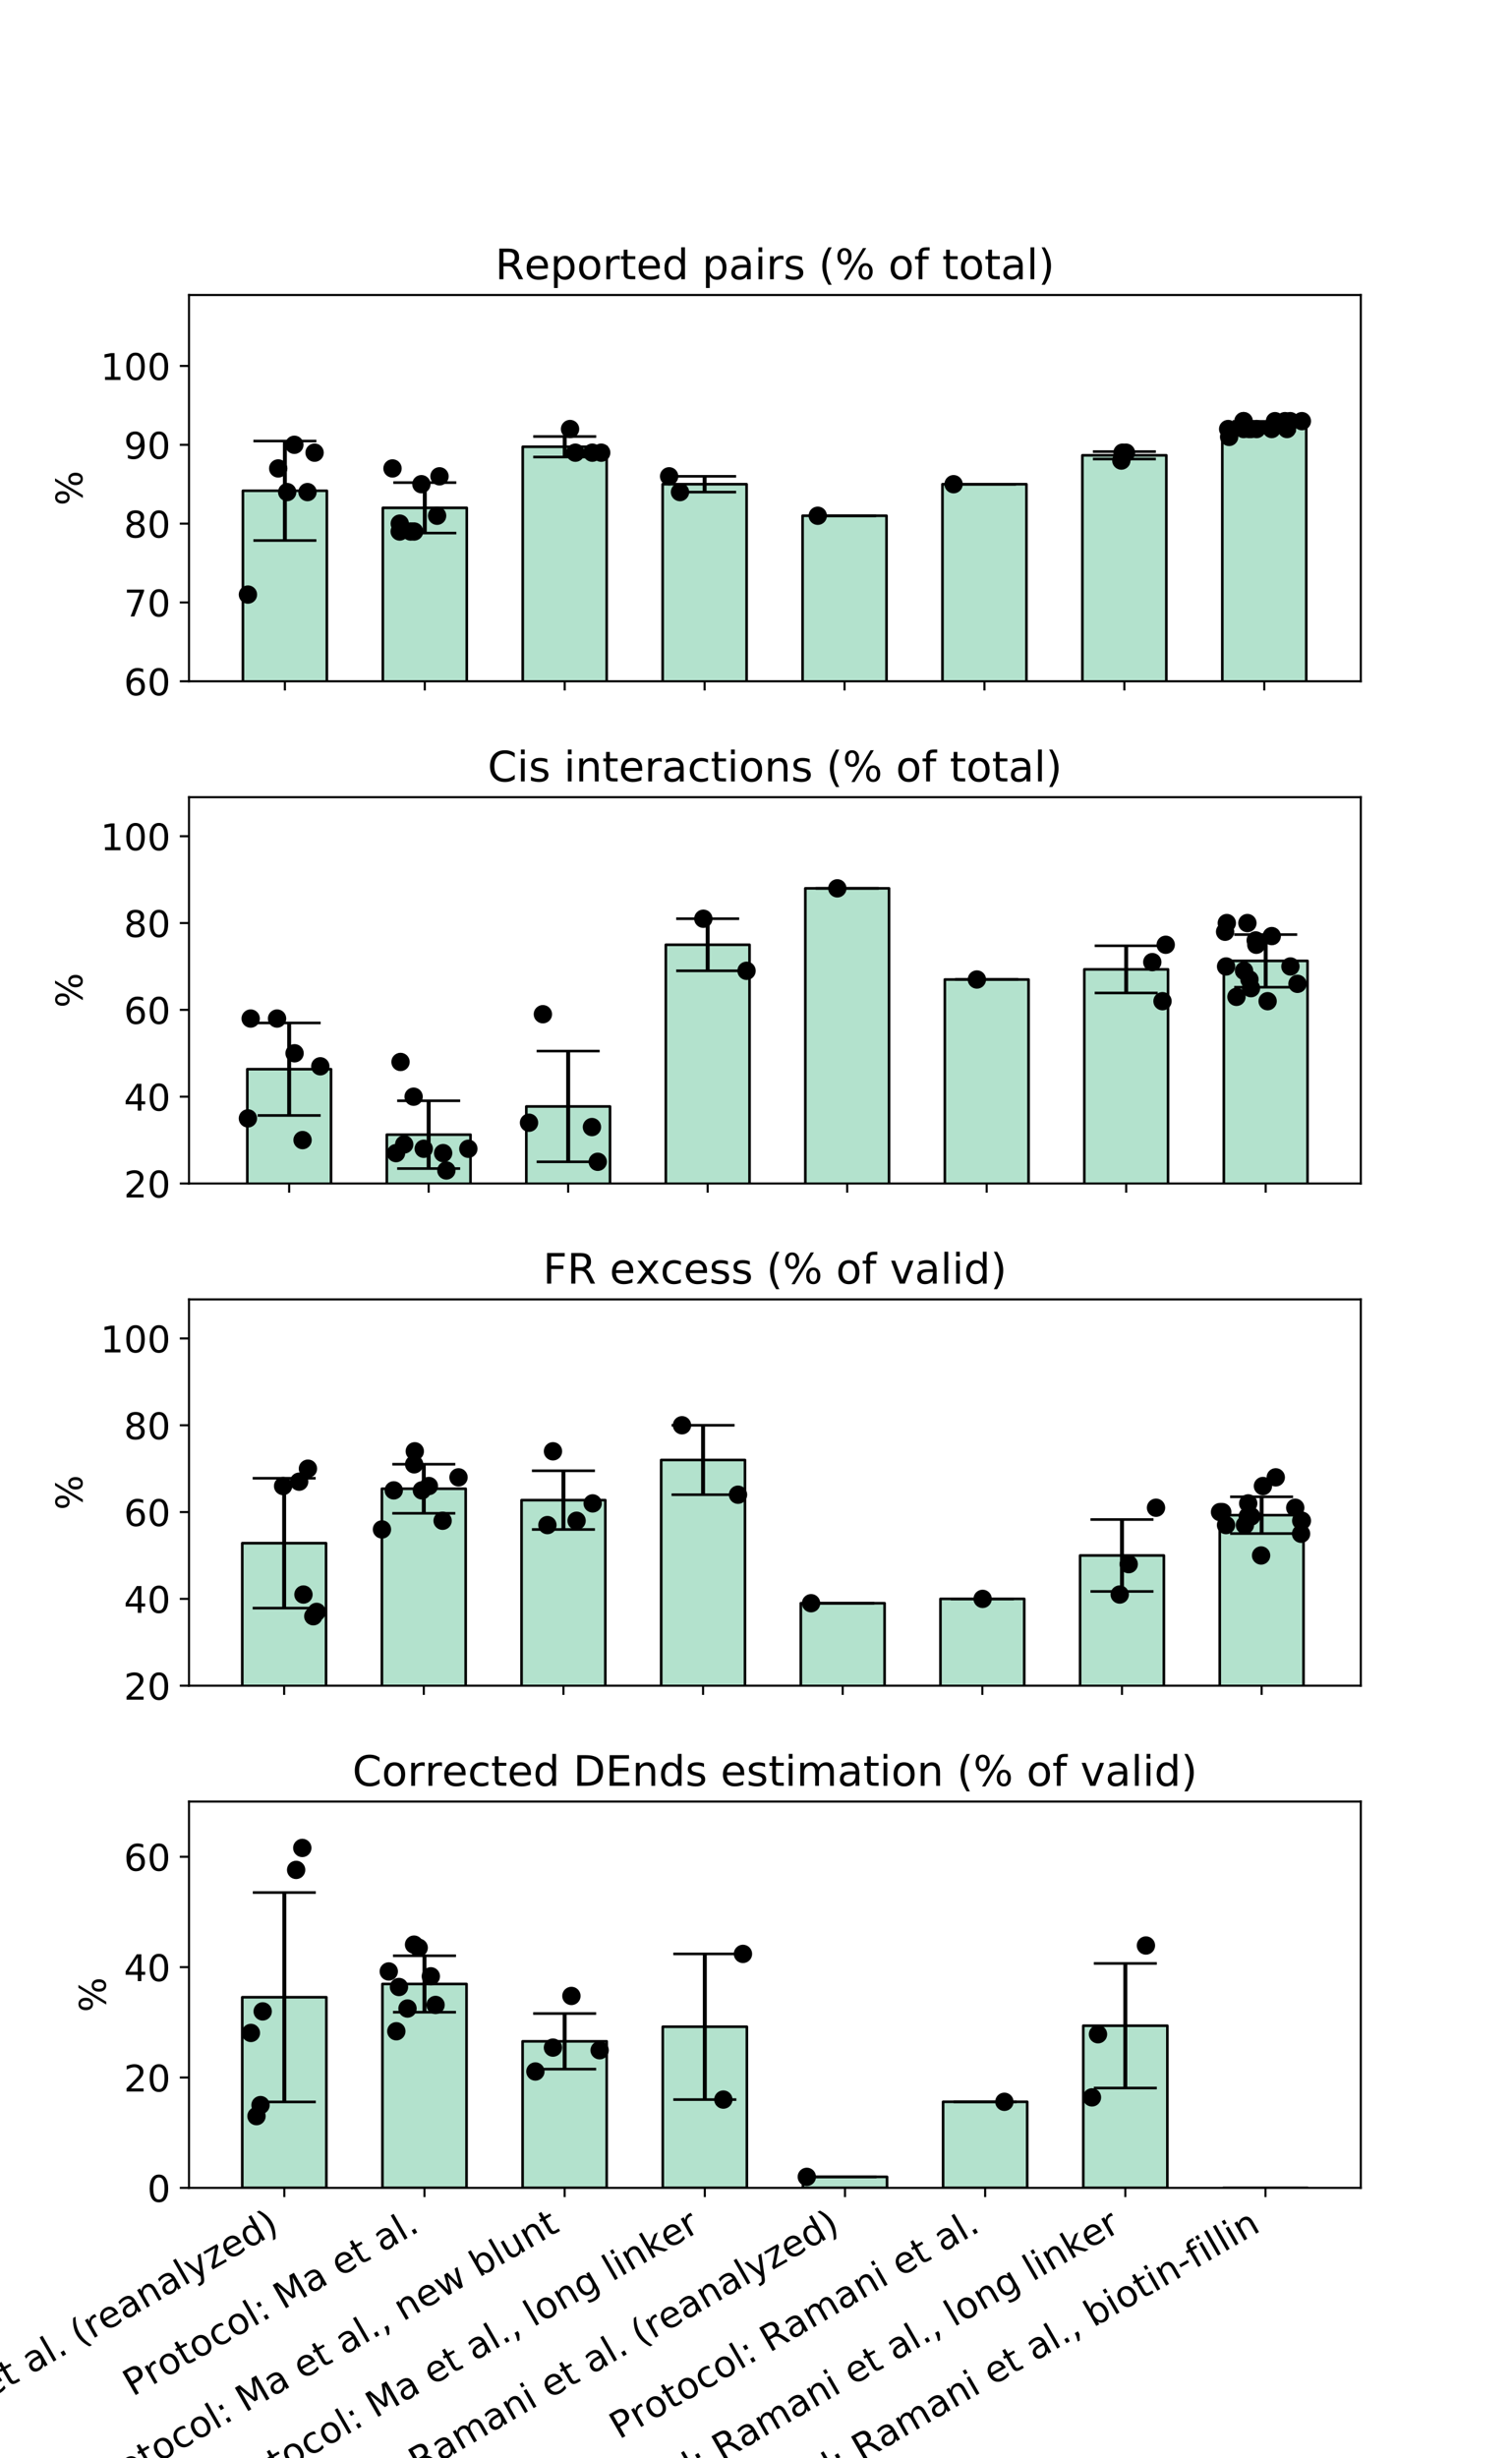 <?xml version="1.0" encoding="utf-8" standalone="no"?>
<!DOCTYPE svg PUBLIC "-//W3C//DTD SVG 1.1//EN"
  "http://www.w3.org/Graphics/SVG/1.1/DTD/svg11.dtd">
<!-- Created with matplotlib (https://matplotlib.org/) -->
<svg height="936pt" version="1.1" viewBox="0 0 576 936" width="576pt" xmlns="http://www.w3.org/2000/svg" xmlns:xlink="http://www.w3.org/1999/xlink">
 <defs>
  <style type="text/css">
*{stroke-linecap:butt;stroke-linejoin:round;}
  </style>
 </defs>
 <g id="figure_1">
  <g id="patch_1">
   <path d="M 0 936 
L 576 936 
L 576 0 
L 0 0 
z
" style="fill:#ffffff;"/>
  </g>
  <g id="axes_1">
   <g id="patch_2">
    <path d="M 72 259.406 
L 518.4 259.406 
L 518.4 112.32 
L 72 112.32 
z
" style="fill:#ffffff;"/>
   </g>
   <g id="patch_3">
    <path clip-path="url(#p2512e39f05)" d="M 92.537 439.511 
L 124.517 439.511 
L 124.517 186.863 
L 92.537 186.863 
z
" style="fill:#b3e2cd;stroke:#000000;stroke-linejoin:miter;"/>
   </g>
   <g id="patch_4">
    <path clip-path="url(#p2512e39f05)" d="M 145.837 439.511 
L 177.817 439.511 
L 177.817 193.367 
L 145.837 193.367 
z
" style="fill:#b3e2cd;stroke:#000000;stroke-linejoin:miter;"/>
   </g>
   <g id="patch_5">
    <path clip-path="url(#p2512e39f05)" d="M 199.138 439.511 
L 231.118 439.511 
L 231.118 170.104 
L 199.138 170.104 
z
" style="fill:#b3e2cd;stroke:#000000;stroke-linejoin:miter;"/>
   </g>
   <g id="patch_6">
    <path clip-path="url(#p2512e39f05)" d="M 252.438 439.511 
L 284.418 439.511 
L 284.418 184.362 
L 252.438 184.362 
z
" style="fill:#b3e2cd;stroke:#000000;stroke-linejoin:miter;"/>
   </g>
   <g id="patch_7">
    <path clip-path="url(#p2512e39f05)" d="M 305.738 439.511 
L 337.719 439.511 
L 337.719 196.369 
L 305.738 196.369 
z
" style="fill:#b3e2cd;stroke:#000000;stroke-linejoin:miter;"/>
   </g>
   <g id="patch_8">
    <path clip-path="url(#p2512e39f05)" d="M 359.039 439.511 
L 391.019 439.511 
L 391.019 184.362 
L 359.039 184.362 
z
" style="fill:#b3e2cd;stroke:#000000;stroke-linejoin:miter;"/>
   </g>
   <g id="patch_9">
    <path clip-path="url(#p2512e39f05)" d="M 412.339 439.511 
L 444.32 439.511 
L 444.32 173.356 
L 412.339 173.356 
z
" style="fill:#b3e2cd;stroke:#000000;stroke-linejoin:miter;"/>
   </g>
   <g id="patch_10">
    <path clip-path="url(#p2512e39f05)" d="M 465.64 439.511 
L 497.62 439.511 
L 497.62 162.278 
L 465.64 162.278 
z
" style="fill:#b3e2cd;stroke:#000000;stroke-linejoin:miter;"/>
   </g>
   <g id="LineCollection_1">
    <path clip-path="url(#p2512e39f05)" d="M 108.527 205.802 
L 108.527 167.925 
" style="fill:none;stroke:#000000;stroke-width:1.5;"/>
    <path clip-path="url(#p2512e39f05)" d="M 161.827 202.978 
L 161.827 183.757 
" style="fill:none;stroke:#000000;stroke-width:1.5;"/>
    <path clip-path="url(#p2512e39f05)" d="M 215.128 174.003 
L 215.128 166.204 
" style="fill:none;stroke:#000000;stroke-width:1.5;"/>
    <path clip-path="url(#p2512e39f05)" d="M 268.428 187.364 
L 268.428 181.36 
" style="fill:none;stroke:#000000;stroke-width:1.5;"/>
    <path clip-path="url(#p2512e39f05)" d="M 321.729 196.369 
L 321.729 196.369 
" style="fill:none;stroke:#000000;stroke-width:1.5;"/>
    <path clip-path="url(#p2512e39f05)" d="M 375.029 184.362 
L 375.029 184.362 
" style="fill:none;stroke:#000000;stroke-width:1.5;"/>
    <path clip-path="url(#p2512e39f05)" d="M 428.329 174.771 
L 428.329 171.941 
" style="fill:none;stroke:#000000;stroke-width:1.5;"/>
    <path clip-path="url(#p2512e39f05)" d="M 481.63 164.11 
L 481.63 160.446 
" style="fill:none;stroke:#000000;stroke-width:1.5;"/>
   </g>
   <g id="line2d_1">
    <defs>
     <path d="M 12 0 
L -12 -0 
" id="m9ef320c777" style="stroke:#000000;"/>
    </defs>
    <g clip-path="url(#p2512e39f05)">
     <use style="stroke:#000000;" x="108.527" xlink:href="#m9ef320c777" y="205.802"/>
     <use style="stroke:#000000;" x="161.827" xlink:href="#m9ef320c777" y="202.978"/>
     <use style="stroke:#000000;" x="215.128" xlink:href="#m9ef320c777" y="174.003"/>
     <use style="stroke:#000000;" x="268.428" xlink:href="#m9ef320c777" y="187.364"/>
     <use style="stroke:#000000;" x="321.729" xlink:href="#m9ef320c777" y="196.369"/>
     <use style="stroke:#000000;" x="375.029" xlink:href="#m9ef320c777" y="184.362"/>
     <use style="stroke:#000000;" x="428.329" xlink:href="#m9ef320c777" y="174.771"/>
     <use style="stroke:#000000;" x="481.63" xlink:href="#m9ef320c777" y="164.11"/>
    </g>
   </g>
   <g id="line2d_2">
    <g clip-path="url(#p2512e39f05)">
     <use style="stroke:#000000;" x="108.527" xlink:href="#m9ef320c777" y="167.925"/>
     <use style="stroke:#000000;" x="161.827" xlink:href="#m9ef320c777" y="183.757"/>
     <use style="stroke:#000000;" x="215.128" xlink:href="#m9ef320c777" y="166.204"/>
     <use style="stroke:#000000;" x="268.428" xlink:href="#m9ef320c777" y="181.36"/>
     <use style="stroke:#000000;" x="321.729" xlink:href="#m9ef320c777" y="196.369"/>
     <use style="stroke:#000000;" x="375.029" xlink:href="#m9ef320c777" y="184.362"/>
     <use style="stroke:#000000;" x="428.329" xlink:href="#m9ef320c777" y="171.941"/>
     <use style="stroke:#000000;" x="481.63" xlink:href="#m9ef320c777" y="160.446"/>
    </g>
   </g>
   <g id="matplotlib.axis_1">
    <g id="xtick_1">
     <g id="line2d_3">
      <defs>
       <path d="M 0 0 
L 0 3.5 
" id="mdf7cae63ce" style="stroke:#000000;stroke-width:0.8;"/>
      </defs>
      <g>
       <use style="stroke:#000000;stroke-width:0.8;" x="108.527" xlink:href="#mdf7cae63ce" y="259.406"/>
      </g>
     </g>
    </g>
    <g id="xtick_2">
     <g id="line2d_4">
      <g>
       <use style="stroke:#000000;stroke-width:0.8;" x="161.827" xlink:href="#mdf7cae63ce" y="259.406"/>
      </g>
     </g>
    </g>
    <g id="xtick_3">
     <g id="line2d_5">
      <g>
       <use style="stroke:#000000;stroke-width:0.8;" x="215.128" xlink:href="#mdf7cae63ce" y="259.406"/>
      </g>
     </g>
    </g>
    <g id="xtick_4">
     <g id="line2d_6">
      <g>
       <use style="stroke:#000000;stroke-width:0.8;" x="268.428" xlink:href="#mdf7cae63ce" y="259.406"/>
      </g>
     </g>
    </g>
    <g id="xtick_5">
     <g id="line2d_7">
      <g>
       <use style="stroke:#000000;stroke-width:0.8;" x="321.729" xlink:href="#mdf7cae63ce" y="259.406"/>
      </g>
     </g>
    </g>
    <g id="xtick_6">
     <g id="line2d_8">
      <g>
       <use style="stroke:#000000;stroke-width:0.8;" x="375.029" xlink:href="#mdf7cae63ce" y="259.406"/>
      </g>
     </g>
    </g>
    <g id="xtick_7">
     <g id="line2d_9">
      <g>
       <use style="stroke:#000000;stroke-width:0.8;" x="428.329" xlink:href="#mdf7cae63ce" y="259.406"/>
      </g>
     </g>
    </g>
    <g id="xtick_8">
     <g id="line2d_10">
      <g>
       <use style="stroke:#000000;stroke-width:0.8;" x="481.63" xlink:href="#mdf7cae63ce" y="259.406"/>
      </g>
     </g>
    </g>
   </g>
   <g id="matplotlib.axis_2">
    <g id="ytick_1">
     <g id="line2d_11">
      <defs>
       <path d="M 0 0 
L -3.5 0 
" id="mbf0aca2e22" style="stroke:#000000;stroke-width:0.8;"/>
      </defs>
      <g>
       <use style="stroke:#000000;stroke-width:0.8;" x="72" xlink:href="#mbf0aca2e22" y="259.406"/>
      </g>
     </g>
     <g id="text_1">
      <!-- 60 -->
      <defs>
       <path d="M 33.016 40.375 
Q 26.375 40.375 22.484 35.828 
Q 18.609 31.297 18.609 23.391 
Q 18.609 15.531 22.484 10.953 
Q 26.375 6.391 33.016 6.391 
Q 39.656 6.391 43.531 10.953 
Q 47.406 15.531 47.406 23.391 
Q 47.406 31.297 43.531 35.828 
Q 39.656 40.375 33.016 40.375 
z
M 52.594 71.297 
L 52.594 62.312 
Q 48.875 64.062 45.094 64.984 
Q 41.312 65.922 37.594 65.922 
Q 27.828 65.922 22.672 59.328 
Q 17.531 52.734 16.797 39.406 
Q 19.672 43.656 24.016 45.922 
Q 28.375 48.188 33.594 48.188 
Q 44.578 48.188 50.953 41.516 
Q 57.328 34.859 57.328 23.391 
Q 57.328 12.156 50.688 5.359 
Q 44.047 -1.422 33.016 -1.422 
Q 20.359 -1.422 13.672 8.266 
Q 6.984 17.969 6.984 36.375 
Q 6.984 53.656 15.188 63.938 
Q 23.391 74.219 37.203 74.219 
Q 40.922 74.219 44.703 73.484 
Q 48.484 72.75 52.594 71.297 
z
" id="DejaVuSans-54"/>
       <path d="M 31.781 66.406 
Q 24.172 66.406 20.328 58.906 
Q 16.5 51.422 16.5 36.375 
Q 16.5 21.391 20.328 13.891 
Q 24.172 6.391 31.781 6.391 
Q 39.453 6.391 43.281 13.891 
Q 47.125 21.391 47.125 36.375 
Q 47.125 51.422 43.281 58.906 
Q 39.453 66.406 31.781 66.406 
z
M 31.781 74.219 
Q 44.047 74.219 50.516 64.516 
Q 56.984 54.828 56.984 36.375 
Q 56.984 17.969 50.516 8.266 
Q 44.047 -1.422 31.781 -1.422 
Q 19.531 -1.422 13.062 8.266 
Q 6.594 17.969 6.594 36.375 
Q 6.594 54.828 13.062 64.516 
Q 19.531 74.219 31.781 74.219 
z
" id="DejaVuSans-48"/>
      </defs>
      <g transform="translate(47.185 264.725)scale(0.14 -0.14)">
       <use xlink:href="#DejaVuSans-54"/>
       <use x="63.623" xlink:href="#DejaVuSans-48"/>
      </g>
     </g>
    </g>
    <g id="ytick_2">
     <g id="line2d_12">
      <g>
       <use style="stroke:#000000;stroke-width:0.8;" x="72" xlink:href="#mbf0aca2e22" y="229.388"/>
      </g>
     </g>
     <g id="text_2">
      <!-- 70 -->
      <defs>
       <path d="M 8.203 72.906 
L 55.078 72.906 
L 55.078 68.703 
L 28.609 0 
L 18.312 0 
L 43.219 64.594 
L 8.203 64.594 
z
" id="DejaVuSans-55"/>
      </defs>
      <g transform="translate(47.185 234.707)scale(0.14 -0.14)">
       <use xlink:href="#DejaVuSans-55"/>
       <use x="63.623" xlink:href="#DejaVuSans-48"/>
      </g>
     </g>
    </g>
    <g id="ytick_3">
     <g id="line2d_13">
      <g>
       <use style="stroke:#000000;stroke-width:0.8;" x="72" xlink:href="#mbf0aca2e22" y="199.371"/>
      </g>
     </g>
     <g id="text_3">
      <!-- 80 -->
      <defs>
       <path d="M 31.781 34.625 
Q 24.75 34.625 20.719 30.859 
Q 16.703 27.094 16.703 20.516 
Q 16.703 13.922 20.719 10.156 
Q 24.75 6.391 31.781 6.391 
Q 38.812 6.391 42.859 10.172 
Q 46.922 13.969 46.922 20.516 
Q 46.922 27.094 42.891 30.859 
Q 38.875 34.625 31.781 34.625 
z
M 21.922 38.812 
Q 15.578 40.375 12.031 44.719 
Q 8.5 49.078 8.5 55.328 
Q 8.5 64.062 14.719 69.141 
Q 20.953 74.219 31.781 74.219 
Q 42.672 74.219 48.875 69.141 
Q 55.078 64.062 55.078 55.328 
Q 55.078 49.078 51.531 44.719 
Q 48 40.375 41.703 38.812 
Q 48.828 37.156 52.797 32.312 
Q 56.781 27.484 56.781 20.516 
Q 56.781 9.906 50.312 4.234 
Q 43.844 -1.422 31.781 -1.422 
Q 19.734 -1.422 13.25 4.234 
Q 6.781 9.906 6.781 20.516 
Q 6.781 27.484 10.781 32.312 
Q 14.797 37.156 21.922 38.812 
z
M 18.312 54.391 
Q 18.312 48.734 21.844 45.562 
Q 25.391 42.391 31.781 42.391 
Q 38.141 42.391 41.719 45.562 
Q 45.312 48.734 45.312 54.391 
Q 45.312 60.062 41.719 63.234 
Q 38.141 66.406 31.781 66.406 
Q 25.391 66.406 21.844 63.234 
Q 18.312 60.062 18.312 54.391 
z
" id="DejaVuSans-56"/>
      </defs>
      <g transform="translate(47.185 204.69)scale(0.14 -0.14)">
       <use xlink:href="#DejaVuSans-56"/>
       <use x="63.623" xlink:href="#DejaVuSans-48"/>
      </g>
     </g>
    </g>
    <g id="ytick_4">
     <g id="line2d_14">
      <g>
       <use style="stroke:#000000;stroke-width:0.8;" x="72" xlink:href="#mbf0aca2e22" y="169.353"/>
      </g>
     </g>
     <g id="text_4">
      <!-- 90 -->
      <defs>
       <path d="M 10.984 1.516 
L 10.984 10.5 
Q 14.703 8.734 18.5 7.812 
Q 22.312 6.891 25.984 6.891 
Q 35.75 6.891 40.891 13.453 
Q 46.047 20.016 46.781 33.406 
Q 43.953 29.203 39.594 26.953 
Q 35.25 24.703 29.984 24.703 
Q 19.047 24.703 12.672 31.312 
Q 6.297 37.938 6.297 49.422 
Q 6.297 60.641 12.938 67.422 
Q 19.578 74.219 30.609 74.219 
Q 43.266 74.219 49.922 64.516 
Q 56.594 54.828 56.594 36.375 
Q 56.594 19.141 48.406 8.859 
Q 40.234 -1.422 26.422 -1.422 
Q 22.703 -1.422 18.891 -0.688 
Q 15.094 0.047 10.984 1.516 
z
M 30.609 32.422 
Q 37.25 32.422 41.125 36.953 
Q 45.016 41.5 45.016 49.422 
Q 45.016 57.281 41.125 61.844 
Q 37.25 66.406 30.609 66.406 
Q 23.969 66.406 20.094 61.844 
Q 16.219 57.281 16.219 49.422 
Q 16.219 41.5 20.094 36.953 
Q 23.969 32.422 30.609 32.422 
z
" id="DejaVuSans-57"/>
      </defs>
      <g transform="translate(47.185 174.672)scale(0.14 -0.14)">
       <use xlink:href="#DejaVuSans-57"/>
       <use x="63.623" xlink:href="#DejaVuSans-48"/>
      </g>
     </g>
    </g>
    <g id="ytick_5">
     <g id="line2d_15">
      <g>
       <use style="stroke:#000000;stroke-width:0.8;" x="72" xlink:href="#mbf0aca2e22" y="139.336"/>
      </g>
     </g>
     <g id="text_5">
      <!-- 100 -->
      <defs>
       <path d="M 12.406 8.297 
L 28.516 8.297 
L 28.516 63.922 
L 10.984 60.406 
L 10.984 69.391 
L 28.422 72.906 
L 38.281 72.906 
L 38.281 8.297 
L 54.391 8.297 
L 54.391 0 
L 12.406 0 
z
" id="DejaVuSans-49"/>
      </defs>
      <g transform="translate(38.278 144.655)scale(0.14 -0.14)">
       <use xlink:href="#DejaVuSans-49"/>
       <use x="63.623" xlink:href="#DejaVuSans-48"/>
       <use x="127.246" xlink:href="#DejaVuSans-48"/>
      </g>
     </g>
    </g>
    <g id="text_6">
     <!-- % -->
     <defs>
      <path d="M 72.703 32.078 
Q 68.453 32.078 66.031 28.469 
Q 63.625 24.859 63.625 18.406 
Q 63.625 12.062 66.031 8.422 
Q 68.453 4.781 72.703 4.781 
Q 76.859 4.781 79.266 8.422 
Q 81.688 12.062 81.688 18.406 
Q 81.688 24.812 79.266 28.438 
Q 76.859 32.078 72.703 32.078 
z
M 72.703 38.281 
Q 80.422 38.281 84.953 32.906 
Q 89.5 27.547 89.5 18.406 
Q 89.5 9.281 84.938 3.922 
Q 80.375 -1.422 72.703 -1.422 
Q 64.891 -1.422 60.344 3.922 
Q 55.812 9.281 55.812 18.406 
Q 55.812 27.594 60.375 32.938 
Q 64.938 38.281 72.703 38.281 
z
M 22.312 68.016 
Q 18.109 68.016 15.688 64.375 
Q 13.281 60.75 13.281 54.391 
Q 13.281 47.953 15.672 44.328 
Q 18.062 40.719 22.312 40.719 
Q 26.562 40.719 28.969 44.328 
Q 31.391 47.953 31.391 54.391 
Q 31.391 60.688 28.953 64.344 
Q 26.516 68.016 22.312 68.016 
z
M 66.406 74.219 
L 74.219 74.219 
L 28.609 -1.422 
L 20.797 -1.422 
z
M 22.312 74.219 
Q 30.031 74.219 34.609 68.875 
Q 39.203 63.531 39.203 54.391 
Q 39.203 45.172 34.641 39.844 
Q 30.078 34.516 22.312 34.516 
Q 14.547 34.516 10.031 39.859 
Q 5.516 45.219 5.516 54.391 
Q 5.516 63.484 10.047 68.844 
Q 14.594 74.219 22.312 74.219 
z
" id="DejaVuSans-37"/>
     </defs>
     <g transform="translate(31.366 192.514)rotate(-90)scale(0.14 -0.14)">
      <use xlink:href="#DejaVuSans-37"/>
     </g>
    </g>
   </g>
   <g id="PathCollection_1">
    <defs>
     <path d="M 0 3 
C 0.796 3 1.559 2.684 2.121 2.121 
C 2.684 1.559 3 0.796 3 0 
C 3 -0.796 2.684 -1.559 2.121 -2.121 
C 1.559 -2.684 0.796 -3 0 -3 
C -0.796 -3 -1.559 -2.684 -2.121 -2.121 
C -2.684 -1.559 -3 -0.796 -3 0 
C -3 0.796 -2.684 1.559 -2.121 2.121 
C -1.559 2.684 -0.796 3 0 3 
z
" id="m5d74a9fa1e" style="stroke:#000000;"/>
    </defs>
    <g clip-path="url(#p2512e39f05)">
     <use style="stroke:#000000;" x="105.987" xlink:href="#m5d74a9fa1e" y="178.358"/>
     <use style="stroke:#000000;" x="109.407" xlink:href="#m5d74a9fa1e" y="187.364"/>
     <use style="stroke:#000000;" x="119.841" xlink:href="#m5d74a9fa1e" y="172.355"/>
     <use style="stroke:#000000;" x="94.447" xlink:href="#m5d74a9fa1e" y="226.386"/>
     <use style="stroke:#000000;" x="117.142" xlink:href="#m5d74a9fa1e" y="187.364"/>
     <use style="stroke:#000000;" x="112.135" xlink:href="#m5d74a9fa1e" y="169.353"/>
    </g>
   </g>
   <g id="PathCollection_2">
    <g clip-path="url(#p2512e39f05)">
     <use style="stroke:#000000;" x="156.429" xlink:href="#m5d74a9fa1e" y="202.372"/>
     <use style="stroke:#000000;" x="152.293" xlink:href="#m5d74a9fa1e" y="199.371"/>
     <use style="stroke:#000000;" x="149.524" xlink:href="#m5d74a9fa1e" y="178.358"/>
     <use style="stroke:#000000;" x="167.425" xlink:href="#m5d74a9fa1e" y="181.36"/>
     <use style="stroke:#000000;" x="160.533" xlink:href="#m5d74a9fa1e" y="184.362"/>
     <use style="stroke:#000000;" x="157.757" xlink:href="#m5d74a9fa1e" y="202.372"/>
     <use style="stroke:#000000;" x="152.262" xlink:href="#m5d74a9fa1e" y="202.372"/>
     <use style="stroke:#000000;" x="166.511" xlink:href="#m5d74a9fa1e" y="196.369"/>
    </g>
   </g>
   <g id="PathCollection_3">
    <g clip-path="url(#p2512e39f05)">
     <use style="stroke:#000000;" x="217.159" xlink:href="#m5d74a9fa1e" y="163.35"/>
     <use style="stroke:#000000;" x="219.183" xlink:href="#m5d74a9fa1e" y="172.355"/>
     <use style="stroke:#000000;" x="229.03" xlink:href="#m5d74a9fa1e" y="172.355"/>
     <use style="stroke:#000000;" x="225.627" xlink:href="#m5d74a9fa1e" y="172.355"/>
    </g>
   </g>
   <g id="PathCollection_4">
    <g clip-path="url(#p2512e39f05)">
     <use style="stroke:#000000;" x="259.044" xlink:href="#m5d74a9fa1e" y="187.364"/>
     <use style="stroke:#000000;" x="254.903" xlink:href="#m5d74a9fa1e" y="181.36"/>
    </g>
   </g>
   <g id="PathCollection_5">
    <g clip-path="url(#p2512e39f05)">
     <use style="stroke:#000000;" x="311.526" xlink:href="#m5d74a9fa1e" y="196.369"/>
    </g>
   </g>
   <g id="PathCollection_6">
    <g clip-path="url(#p2512e39f05)">
     <use style="stroke:#000000;" x="363.269" xlink:href="#m5d74a9fa1e" y="184.362"/>
    </g>
   </g>
   <g id="PathCollection_7">
    <g clip-path="url(#p2512e39f05)">
     <use style="stroke:#000000;" x="427.18" xlink:href="#m5d74a9fa1e" y="175.357"/>
     <use style="stroke:#000000;" x="428.946" xlink:href="#m5d74a9fa1e" y="172.355"/>
     <use style="stroke:#000000;" x="427.625" xlink:href="#m5d74a9fa1e" y="172.355"/>
    </g>
   </g>
   <g id="PathCollection_8">
    <g clip-path="url(#p2512e39f05)">
     <use style="stroke:#000000;" x="473.783" xlink:href="#m5d74a9fa1e" y="160.348"/>
     <use style="stroke:#000000;" x="484.462" xlink:href="#m5d74a9fa1e" y="163.35"/>
     <use style="stroke:#000000;" x="489.506" xlink:href="#m5d74a9fa1e" y="160.348"/>
     <use style="stroke:#000000;" x="467.872" xlink:href="#m5d74a9fa1e" y="163.35"/>
     <use style="stroke:#000000;" x="473.694" xlink:href="#m5d74a9fa1e" y="160.348"/>
     <use style="stroke:#000000;" x="495.952" xlink:href="#m5d74a9fa1e" y="160.348"/>
     <use style="stroke:#000000;" x="478.708" xlink:href="#m5d74a9fa1e" y="163.35"/>
     <use style="stroke:#000000;" x="485.711" xlink:href="#m5d74a9fa1e" y="160.348"/>
     <use style="stroke:#000000;" x="475.871" xlink:href="#m5d74a9fa1e" y="163.35"/>
     <use style="stroke:#000000;" x="490.283" xlink:href="#m5d74a9fa1e" y="163.35"/>
     <use style="stroke:#000000;" x="473.755" xlink:href="#m5d74a9fa1e" y="163.35"/>
     <use style="stroke:#000000;" x="476.547" xlink:href="#m5d74a9fa1e" y="163.35"/>
     <use style="stroke:#000000;" x="468.247" xlink:href="#m5d74a9fa1e" y="166.351"/>
     <use style="stroke:#000000;" x="491.524" xlink:href="#m5d74a9fa1e" y="160.348"/>
    </g>
   </g>
   <g id="patch_11">
    <path d="M 72 259.406 
L 72 112.32 
" style="fill:none;stroke:#000000;stroke-linecap:square;stroke-linejoin:miter;stroke-width:0.8;"/>
   </g>
   <g id="patch_12">
    <path d="M 518.4 259.406 
L 518.4 112.32 
" style="fill:none;stroke:#000000;stroke-linecap:square;stroke-linejoin:miter;stroke-width:0.8;"/>
   </g>
   <g id="patch_13">
    <path d="M 72 259.406 
L 518.4 259.406 
" style="fill:none;stroke:#000000;stroke-linecap:square;stroke-linejoin:miter;stroke-width:0.8;"/>
   </g>
   <g id="patch_14">
    <path d="M 72 112.32 
L 518.4 112.32 
" style="fill:none;stroke:#000000;stroke-linecap:square;stroke-linejoin:miter;stroke-width:0.8;"/>
   </g>
   <g id="text_7">
    <!-- Reported pairs (% of total) -->
    <defs>
     <path d="M 44.391 34.188 
Q 47.562 33.109 50.562 29.594 
Q 53.562 26.078 56.594 19.922 
L 66.609 0 
L 56 0 
L 46.688 18.703 
Q 43.062 26.031 39.672 28.422 
Q 36.281 30.812 30.422 30.812 
L 19.672 30.812 
L 19.672 0 
L 9.812 0 
L 9.812 72.906 
L 32.078 72.906 
Q 44.578 72.906 50.734 67.672 
Q 56.891 62.453 56.891 51.906 
Q 56.891 45.016 53.688 40.469 
Q 50.484 35.938 44.391 34.188 
z
M 19.672 64.797 
L 19.672 38.922 
L 32.078 38.922 
Q 39.203 38.922 42.844 42.219 
Q 46.484 45.516 46.484 51.906 
Q 46.484 58.297 42.844 61.547 
Q 39.203 64.797 32.078 64.797 
z
" id="DejaVuSans-82"/>
     <path d="M 56.203 29.594 
L 56.203 25.203 
L 14.891 25.203 
Q 15.484 15.922 20.484 11.062 
Q 25.484 6.203 34.422 6.203 
Q 39.594 6.203 44.453 7.469 
Q 49.312 8.734 54.109 11.281 
L 54.109 2.781 
Q 49.266 0.734 44.188 -0.344 
Q 39.109 -1.422 33.891 -1.422 
Q 20.797 -1.422 13.156 6.188 
Q 5.516 13.812 5.516 26.812 
Q 5.516 40.234 12.766 48.109 
Q 20.016 56 32.328 56 
Q 43.359 56 49.781 48.891 
Q 56.203 41.797 56.203 29.594 
z
M 47.219 32.234 
Q 47.125 39.594 43.094 43.984 
Q 39.062 48.391 32.422 48.391 
Q 24.906 48.391 20.391 44.141 
Q 15.875 39.891 15.188 32.172 
z
" id="DejaVuSans-101"/>
     <path d="M 18.109 8.203 
L 18.109 -20.797 
L 9.078 -20.797 
L 9.078 54.688 
L 18.109 54.688 
L 18.109 46.391 
Q 20.953 51.266 25.266 53.625 
Q 29.594 56 35.594 56 
Q 45.562 56 51.781 48.094 
Q 58.016 40.188 58.016 27.297 
Q 58.016 14.406 51.781 6.484 
Q 45.562 -1.422 35.594 -1.422 
Q 29.594 -1.422 25.266 0.953 
Q 20.953 3.328 18.109 8.203 
z
M 48.688 27.297 
Q 48.688 37.203 44.609 42.844 
Q 40.531 48.484 33.406 48.484 
Q 26.266 48.484 22.188 42.844 
Q 18.109 37.203 18.109 27.297 
Q 18.109 17.391 22.188 11.75 
Q 26.266 6.109 33.406 6.109 
Q 40.531 6.109 44.609 11.75 
Q 48.688 17.391 48.688 27.297 
z
" id="DejaVuSans-112"/>
     <path d="M 30.609 48.391 
Q 23.391 48.391 19.188 42.75 
Q 14.984 37.109 14.984 27.297 
Q 14.984 17.484 19.156 11.844 
Q 23.344 6.203 30.609 6.203 
Q 37.797 6.203 41.984 11.859 
Q 46.188 17.531 46.188 27.297 
Q 46.188 37.016 41.984 42.703 
Q 37.797 48.391 30.609 48.391 
z
M 30.609 56 
Q 42.328 56 49.016 48.375 
Q 55.719 40.766 55.719 27.297 
Q 55.719 13.875 49.016 6.219 
Q 42.328 -1.422 30.609 -1.422 
Q 18.844 -1.422 12.172 6.219 
Q 5.516 13.875 5.516 27.297 
Q 5.516 40.766 12.172 48.375 
Q 18.844 56 30.609 56 
z
" id="DejaVuSans-111"/>
     <path d="M 41.109 46.297 
Q 39.594 47.172 37.812 47.578 
Q 36.031 48 33.891 48 
Q 26.266 48 22.188 43.047 
Q 18.109 38.094 18.109 28.812 
L 18.109 0 
L 9.078 0 
L 9.078 54.688 
L 18.109 54.688 
L 18.109 46.188 
Q 20.953 51.172 25.484 53.578 
Q 30.031 56 36.531 56 
Q 37.453 56 38.578 55.875 
Q 39.703 55.766 41.062 55.516 
z
" id="DejaVuSans-114"/>
     <path d="M 18.312 70.219 
L 18.312 54.688 
L 36.812 54.688 
L 36.812 47.703 
L 18.312 47.703 
L 18.312 18.016 
Q 18.312 11.328 20.141 9.422 
Q 21.969 7.516 27.594 7.516 
L 36.812 7.516 
L 36.812 0 
L 27.594 0 
Q 17.188 0 13.234 3.875 
Q 9.281 7.766 9.281 18.016 
L 9.281 47.703 
L 2.688 47.703 
L 2.688 54.688 
L 9.281 54.688 
L 9.281 70.219 
z
" id="DejaVuSans-116"/>
     <path d="M 45.406 46.391 
L 45.406 75.984 
L 54.391 75.984 
L 54.391 0 
L 45.406 0 
L 45.406 8.203 
Q 42.578 3.328 38.25 0.953 
Q 33.938 -1.422 27.875 -1.422 
Q 17.969 -1.422 11.734 6.484 
Q 5.516 14.406 5.516 27.297 
Q 5.516 40.188 11.734 48.094 
Q 17.969 56 27.875 56 
Q 33.938 56 38.25 53.625 
Q 42.578 51.266 45.406 46.391 
z
M 14.797 27.297 
Q 14.797 17.391 18.875 11.75 
Q 22.953 6.109 30.078 6.109 
Q 37.203 6.109 41.297 11.75 
Q 45.406 17.391 45.406 27.297 
Q 45.406 37.203 41.297 42.844 
Q 37.203 48.484 30.078 48.484 
Q 22.953 48.484 18.875 42.844 
Q 14.797 37.203 14.797 27.297 
z
" id="DejaVuSans-100"/>
     <path id="DejaVuSans-32"/>
     <path d="M 34.281 27.484 
Q 23.391 27.484 19.188 25 
Q 14.984 22.516 14.984 16.5 
Q 14.984 11.719 18.141 8.906 
Q 21.297 6.109 26.703 6.109 
Q 34.188 6.109 38.703 11.406 
Q 43.219 16.703 43.219 25.484 
L 43.219 27.484 
z
M 52.203 31.203 
L 52.203 0 
L 43.219 0 
L 43.219 8.297 
Q 40.141 3.328 35.547 0.953 
Q 30.953 -1.422 24.312 -1.422 
Q 15.922 -1.422 10.953 3.297 
Q 6 8.016 6 15.922 
Q 6 25.141 12.172 29.828 
Q 18.359 34.516 30.609 34.516 
L 43.219 34.516 
L 43.219 35.406 
Q 43.219 41.609 39.141 45 
Q 35.062 48.391 27.688 48.391 
Q 23 48.391 18.547 47.266 
Q 14.109 46.141 10.016 43.891 
L 10.016 52.203 
Q 14.938 54.109 19.578 55.047 
Q 24.219 56 28.609 56 
Q 40.484 56 46.344 49.844 
Q 52.203 43.703 52.203 31.203 
z
" id="DejaVuSans-97"/>
     <path d="M 9.422 54.688 
L 18.406 54.688 
L 18.406 0 
L 9.422 0 
z
M 9.422 75.984 
L 18.406 75.984 
L 18.406 64.594 
L 9.422 64.594 
z
" id="DejaVuSans-105"/>
     <path d="M 44.281 53.078 
L 44.281 44.578 
Q 40.484 46.531 36.375 47.5 
Q 32.281 48.484 27.875 48.484 
Q 21.188 48.484 17.844 46.438 
Q 14.5 44.391 14.5 40.281 
Q 14.5 37.156 16.891 35.375 
Q 19.281 33.594 26.516 31.984 
L 29.594 31.297 
Q 39.156 29.25 43.188 25.516 
Q 47.219 21.781 47.219 15.094 
Q 47.219 7.469 41.188 3.016 
Q 35.156 -1.422 24.609 -1.422 
Q 20.219 -1.422 15.453 -0.562 
Q 10.688 0.297 5.422 2 
L 5.422 11.281 
Q 10.406 8.688 15.234 7.391 
Q 20.062 6.109 24.812 6.109 
Q 31.156 6.109 34.562 8.281 
Q 37.984 10.453 37.984 14.406 
Q 37.984 18.062 35.516 20.016 
Q 33.062 21.969 24.703 23.781 
L 21.578 24.516 
Q 13.234 26.266 9.516 29.906 
Q 5.812 33.547 5.812 39.891 
Q 5.812 47.609 11.281 51.797 
Q 16.75 56 26.812 56 
Q 31.781 56 36.172 55.266 
Q 40.578 54.547 44.281 53.078 
z
" id="DejaVuSans-115"/>
     <path d="M 31 75.875 
Q 24.469 64.656 21.281 53.656 
Q 18.109 42.672 18.109 31.391 
Q 18.109 20.125 21.312 9.062 
Q 24.516 -2 31 -13.188 
L 23.188 -13.188 
Q 15.875 -1.703 12.234 9.375 
Q 8.594 20.453 8.594 31.391 
Q 8.594 42.281 12.203 53.312 
Q 15.828 64.359 23.188 75.875 
z
" id="DejaVuSans-40"/>
     <path d="M 37.109 75.984 
L 37.109 68.5 
L 28.516 68.5 
Q 23.688 68.5 21.797 66.547 
Q 19.922 64.594 19.922 59.516 
L 19.922 54.688 
L 34.719 54.688 
L 34.719 47.703 
L 19.922 47.703 
L 19.922 0 
L 10.891 0 
L 10.891 47.703 
L 2.297 47.703 
L 2.297 54.688 
L 10.891 54.688 
L 10.891 58.5 
Q 10.891 67.625 15.141 71.797 
Q 19.391 75.984 28.609 75.984 
z
" id="DejaVuSans-102"/>
     <path d="M 9.422 75.984 
L 18.406 75.984 
L 18.406 0 
L 9.422 0 
z
" id="DejaVuSans-108"/>
     <path d="M 8.016 75.875 
L 15.828 75.875 
Q 23.141 64.359 26.781 53.312 
Q 30.422 42.281 30.422 31.391 
Q 30.422 20.453 26.781 9.375 
Q 23.141 -1.703 15.828 -13.188 
L 8.016 -13.188 
Q 14.5 -2 17.703 9.062 
Q 20.906 20.125 20.906 31.391 
Q 20.906 42.672 17.703 53.656 
Q 14.5 64.656 8.016 75.875 
z
" id="DejaVuSans-41"/>
    </defs>
    <g transform="translate(188.646 106.32)scale(0.16 -0.16)">
     <use xlink:href="#DejaVuSans-82"/>
     <use x="69.42" xlink:href="#DejaVuSans-101"/>
     <use x="130.943" xlink:href="#DejaVuSans-112"/>
     <use x="194.42" xlink:href="#DejaVuSans-111"/>
     <use x="255.602" xlink:href="#DejaVuSans-114"/>
     <use x="296.715" xlink:href="#DejaVuSans-116"/>
     <use x="335.924" xlink:href="#DejaVuSans-101"/>
     <use x="397.447" xlink:href="#DejaVuSans-100"/>
     <use x="460.924" xlink:href="#DejaVuSans-32"/>
     <use x="492.711" xlink:href="#DejaVuSans-112"/>
     <use x="556.188" xlink:href="#DejaVuSans-97"/>
     <use x="617.467" xlink:href="#DejaVuSans-105"/>
     <use x="645.25" xlink:href="#DejaVuSans-114"/>
     <use x="686.363" xlink:href="#DejaVuSans-115"/>
     <use x="738.463" xlink:href="#DejaVuSans-32"/>
     <use x="770.25" xlink:href="#DejaVuSans-40"/>
     <use x="809.264" xlink:href="#DejaVuSans-37"/>
     <use x="904.283" xlink:href="#DejaVuSans-32"/>
     <use x="936.07" xlink:href="#DejaVuSans-111"/>
     <use x="997.252" xlink:href="#DejaVuSans-102"/>
     <use x="1032.457" xlink:href="#DejaVuSans-32"/>
     <use x="1064.244" xlink:href="#DejaVuSans-116"/>
     <use x="1103.453" xlink:href="#DejaVuSans-111"/>
     <use x="1164.635" xlink:href="#DejaVuSans-116"/>
     <use x="1203.844" xlink:href="#DejaVuSans-97"/>
     <use x="1265.123" xlink:href="#DejaVuSans-108"/>
     <use x="1292.906" xlink:href="#DejaVuSans-41"/>
    </g>
   </g>
  </g>
  <g id="axes_2">
   <g id="patch_15">
    <path d="M 72 450.617 
L 518.4 450.617 
L 518.4 303.531 
L 72 303.531 
z
" style="fill:#ffffff;"/>
   </g>
   <g id="patch_16">
    <path clip-path="url(#pf367f8a977)" d="M 94.213 483.67 
L 126.1 483.67 
L 126.1 407.097 
L 94.213 407.097 
z
" style="fill:#b3e2cd;stroke:#000000;stroke-linejoin:miter;"/>
   </g>
   <g id="patch_17">
    <path clip-path="url(#pf367f8a977)" d="M 147.357 483.67 
L 179.244 483.67 
L 179.244 432.025 
L 147.357 432.025 
z
" style="fill:#b3e2cd;stroke:#000000;stroke-linejoin:miter;"/>
   </g>
   <g id="patch_18">
    <path clip-path="url(#pf367f8a977)" d="M 200.502 483.67 
L 232.388 483.67 
L 232.388 421.283 
L 200.502 421.283 
z
" style="fill:#b3e2cd;stroke:#000000;stroke-linejoin:miter;"/>
   </g>
   <g id="patch_19">
    <path clip-path="url(#pf367f8a977)" d="M 253.646 483.67 
L 285.532 483.67 
L 285.532 359.721 
L 253.646 359.721 
z
" style="fill:#b3e2cd;stroke:#000000;stroke-linejoin:miter;"/>
   </g>
   <g id="patch_20">
    <path clip-path="url(#pf367f8a977)" d="M 306.79 483.67 
L 338.677 483.67 
L 338.677 338.237 
L 306.79 338.237 
z
" style="fill:#b3e2cd;stroke:#000000;stroke-linejoin:miter;"/>
   </g>
   <g id="patch_21">
    <path clip-path="url(#pf367f8a977)" d="M 359.934 483.67 
L 391.821 483.67 
L 391.821 372.943 
L 359.934 372.943 
z
" style="fill:#b3e2cd;stroke:#000000;stroke-linejoin:miter;"/>
   </g>
   <g id="patch_22">
    <path clip-path="url(#pf367f8a977)" d="M 413.078 483.67 
L 444.965 483.67 
L 444.965 369.086 
L 413.078 369.086 
z
" style="fill:#b3e2cd;stroke:#000000;stroke-linejoin:miter;"/>
   </g>
   <g id="patch_23">
    <path clip-path="url(#pf367f8a977)" d="M 466.223 483.67 
L 498.109 483.67 
L 498.109 365.86 
L 466.223 365.86 
z
" style="fill:#b3e2cd;stroke:#000000;stroke-linejoin:miter;"/>
   </g>
   <g id="LineCollection_2">
    <path clip-path="url(#pf367f8a977)" d="M 110.156 424.708 
L 110.156 389.486 
" style="fill:none;stroke:#000000;stroke-width:1.5;"/>
    <path clip-path="url(#pf367f8a977)" d="M 163.301 444.926 
L 163.301 419.124 
" style="fill:none;stroke:#000000;stroke-width:1.5;"/>
    <path clip-path="url(#pf367f8a977)" d="M 216.445 442.362 
L 216.445 400.203 
" style="fill:none;stroke:#000000;stroke-width:1.5;"/>
    <path clip-path="url(#pf367f8a977)" d="M 269.589 369.637 
L 269.589 349.806 
" style="fill:none;stroke:#000000;stroke-width:1.5;"/>
    <path clip-path="url(#pf367f8a977)" d="M 322.733 338.237 
L 322.733 338.237 
" style="fill:none;stroke:#000000;stroke-width:1.5;"/>
    <path clip-path="url(#pf367f8a977)" d="M 375.877 372.943 
L 375.877 372.943 
" style="fill:none;stroke:#000000;stroke-width:1.5;"/>
    <path clip-path="url(#pf367f8a977)" d="M 429.022 378.071 
L 429.022 360.102 
" style="fill:none;stroke:#000000;stroke-width:1.5;"/>
    <path clip-path="url(#pf367f8a977)" d="M 482.166 375.882 
L 482.166 355.838 
" style="fill:none;stroke:#000000;stroke-width:1.5;"/>
   </g>
   <g id="line2d_16">
    <g clip-path="url(#pf367f8a977)">
     <use style="stroke:#000000;" x="110.156" xlink:href="#m9ef320c777" y="424.708"/>
     <use style="stroke:#000000;" x="163.301" xlink:href="#m9ef320c777" y="444.926"/>
     <use style="stroke:#000000;" x="216.445" xlink:href="#m9ef320c777" y="442.362"/>
     <use style="stroke:#000000;" x="269.589" xlink:href="#m9ef320c777" y="369.637"/>
     <use style="stroke:#000000;" x="322.733" xlink:href="#m9ef320c777" y="338.237"/>
     <use style="stroke:#000000;" x="375.877" xlink:href="#m9ef320c777" y="372.943"/>
     <use style="stroke:#000000;" x="429.022" xlink:href="#m9ef320c777" y="378.071"/>
     <use style="stroke:#000000;" x="482.166" xlink:href="#m9ef320c777" y="375.882"/>
    </g>
   </g>
   <g id="line2d_17">
    <g clip-path="url(#pf367f8a977)">
     <use style="stroke:#000000;" x="110.156" xlink:href="#m9ef320c777" y="389.486"/>
     <use style="stroke:#000000;" x="163.301" xlink:href="#m9ef320c777" y="419.124"/>
     <use style="stroke:#000000;" x="216.445" xlink:href="#m9ef320c777" y="400.203"/>
     <use style="stroke:#000000;" x="269.589" xlink:href="#m9ef320c777" y="349.806"/>
     <use style="stroke:#000000;" x="322.733" xlink:href="#m9ef320c777" y="338.237"/>
     <use style="stroke:#000000;" x="375.877" xlink:href="#m9ef320c777" y="372.943"/>
     <use style="stroke:#000000;" x="429.022" xlink:href="#m9ef320c777" y="360.102"/>
     <use style="stroke:#000000;" x="482.166" xlink:href="#m9ef320c777" y="355.838"/>
    </g>
   </g>
   <g id="matplotlib.axis_3">
    <g id="xtick_9">
     <g id="line2d_18">
      <g>
       <use style="stroke:#000000;stroke-width:0.8;" x="110.156" xlink:href="#mdf7cae63ce" y="450.617"/>
      </g>
     </g>
    </g>
    <g id="xtick_10">
     <g id="line2d_19">
      <g>
       <use style="stroke:#000000;stroke-width:0.8;" x="163.301" xlink:href="#mdf7cae63ce" y="450.617"/>
      </g>
     </g>
    </g>
    <g id="xtick_11">
     <g id="line2d_20">
      <g>
       <use style="stroke:#000000;stroke-width:0.8;" x="216.445" xlink:href="#mdf7cae63ce" y="450.617"/>
      </g>
     </g>
    </g>
    <g id="xtick_12">
     <g id="line2d_21">
      <g>
       <use style="stroke:#000000;stroke-width:0.8;" x="269.589" xlink:href="#mdf7cae63ce" y="450.617"/>
      </g>
     </g>
    </g>
    <g id="xtick_13">
     <g id="line2d_22">
      <g>
       <use style="stroke:#000000;stroke-width:0.8;" x="322.733" xlink:href="#mdf7cae63ce" y="450.617"/>
      </g>
     </g>
    </g>
    <g id="xtick_14">
     <g id="line2d_23">
      <g>
       <use style="stroke:#000000;stroke-width:0.8;" x="375.877" xlink:href="#mdf7cae63ce" y="450.617"/>
      </g>
     </g>
    </g>
    <g id="xtick_15">
     <g id="line2d_24">
      <g>
       <use style="stroke:#000000;stroke-width:0.8;" x="429.022" xlink:href="#mdf7cae63ce" y="450.617"/>
      </g>
     </g>
    </g>
    <g id="xtick_16">
     <g id="line2d_25">
      <g>
       <use style="stroke:#000000;stroke-width:0.8;" x="482.166" xlink:href="#mdf7cae63ce" y="450.617"/>
      </g>
     </g>
    </g>
   </g>
   <g id="matplotlib.axis_4">
    <g id="ytick_6">
     <g id="line2d_26">
      <g>
       <use style="stroke:#000000;stroke-width:0.8;" x="72" xlink:href="#mbf0aca2e22" y="450.617"/>
      </g>
     </g>
     <g id="text_8">
      <!-- 20 -->
      <defs>
       <path d="M 19.188 8.297 
L 53.609 8.297 
L 53.609 0 
L 7.328 0 
L 7.328 8.297 
Q 12.938 14.109 22.625 23.891 
Q 32.328 33.688 34.812 36.531 
Q 39.547 41.844 41.422 45.531 
Q 43.312 49.219 43.312 52.781 
Q 43.312 58.594 39.234 62.25 
Q 35.156 65.922 28.609 65.922 
Q 23.969 65.922 18.812 64.312 
Q 13.672 62.703 7.812 59.422 
L 7.812 69.391 
Q 13.766 71.781 18.938 73 
Q 24.125 74.219 28.422 74.219 
Q 39.75 74.219 46.484 68.547 
Q 53.219 62.891 53.219 53.422 
Q 53.219 48.922 51.531 44.891 
Q 49.859 40.875 45.406 35.406 
Q 44.188 33.984 37.641 27.219 
Q 31.109 20.453 19.188 8.297 
z
" id="DejaVuSans-50"/>
      </defs>
      <g transform="translate(47.185 455.936)scale(0.14 -0.14)">
       <use xlink:href="#DejaVuSans-50"/>
       <use x="63.623" xlink:href="#DejaVuSans-48"/>
      </g>
     </g>
    </g>
    <g id="ytick_7">
     <g id="line2d_27">
      <g>
       <use style="stroke:#000000;stroke-width:0.8;" x="72" xlink:href="#mbf0aca2e22" y="417.564"/>
      </g>
     </g>
     <g id="text_9">
      <!-- 40 -->
      <defs>
       <path d="M 37.797 64.312 
L 12.891 25.391 
L 37.797 25.391 
z
M 35.203 72.906 
L 47.609 72.906 
L 47.609 25.391 
L 58.016 25.391 
L 58.016 17.188 
L 47.609 17.188 
L 47.609 0 
L 37.797 0 
L 37.797 17.188 
L 4.891 17.188 
L 4.891 26.703 
z
" id="DejaVuSans-52"/>
      </defs>
      <g transform="translate(47.185 422.883)scale(0.14 -0.14)">
       <use xlink:href="#DejaVuSans-52"/>
       <use x="63.623" xlink:href="#DejaVuSans-48"/>
      </g>
     </g>
    </g>
    <g id="ytick_8">
     <g id="line2d_28">
      <g>
       <use style="stroke:#000000;stroke-width:0.8;" x="72" xlink:href="#mbf0aca2e22" y="384.511"/>
      </g>
     </g>
     <g id="text_10">
      <!-- 60 -->
      <g transform="translate(47.185 389.83)scale(0.14 -0.14)">
       <use xlink:href="#DejaVuSans-54"/>
       <use x="63.623" xlink:href="#DejaVuSans-48"/>
      </g>
     </g>
    </g>
    <g id="ytick_9">
     <g id="line2d_29">
      <g>
       <use style="stroke:#000000;stroke-width:0.8;" x="72" xlink:href="#mbf0aca2e22" y="351.458"/>
      </g>
     </g>
     <g id="text_11">
      <!-- 80 -->
      <g transform="translate(47.185 356.777)scale(0.14 -0.14)">
       <use xlink:href="#DejaVuSans-56"/>
       <use x="63.623" xlink:href="#DejaVuSans-48"/>
      </g>
     </g>
    </g>
    <g id="ytick_10">
     <g id="line2d_30">
      <g>
       <use style="stroke:#000000;stroke-width:0.8;" x="72" xlink:href="#mbf0aca2e22" y="318.405"/>
      </g>
     </g>
     <g id="text_12">
      <!-- 100 -->
      <g transform="translate(38.278 323.724)scale(0.14 -0.14)">
       <use xlink:href="#DejaVuSans-49"/>
       <use x="63.623" xlink:href="#DejaVuSans-48"/>
       <use x="127.246" xlink:href="#DejaVuSans-48"/>
      </g>
     </g>
    </g>
    <g id="text_13">
     <!-- % -->
     <g transform="translate(31.366 383.725)rotate(-90)scale(0.14 -0.14)">
      <use xlink:href="#DejaVuSans-37"/>
     </g>
    </g>
   </g>
   <g id="PathCollection_9">
    <g clip-path="url(#pf367f8a977)">
     <use style="stroke:#000000;" x="122.021" xlink:href="#m5d74a9fa1e" y="405.996"/>
     <use style="stroke:#000000;" x="94.441" xlink:href="#m5d74a9fa1e" y="425.827"/>
     <use style="stroke:#000000;" x="105.544" xlink:href="#m5d74a9fa1e" y="387.817"/>
     <use style="stroke:#000000;" x="112.221" xlink:href="#m5d74a9fa1e" y="401.038"/>
     <use style="stroke:#000000;" x="115.263" xlink:href="#m5d74a9fa1e" y="434.091"/>
     <use style="stroke:#000000;" x="95.49" xlink:href="#m5d74a9fa1e" y="387.817"/>
    </g>
   </g>
   <g id="PathCollection_10">
    <g clip-path="url(#pf367f8a977)">
     <use style="stroke:#000000;" x="153.982" xlink:href="#m5d74a9fa1e" y="435.743"/>
     <use style="stroke:#000000;" x="168.811" xlink:href="#m5d74a9fa1e" y="439.049"/>
     <use style="stroke:#000000;" x="152.582" xlink:href="#m5d74a9fa1e" y="404.343"/>
     <use style="stroke:#000000;" x="157.568" xlink:href="#m5d74a9fa1e" y="417.564"/>
     <use style="stroke:#000000;" x="178.42" xlink:href="#m5d74a9fa1e" y="437.396"/>
     <use style="stroke:#000000;" x="170.042" xlink:href="#m5d74a9fa1e" y="445.659"/>
     <use style="stroke:#000000;" x="161.422" xlink:href="#m5d74a9fa1e" y="437.396"/>
     <use style="stroke:#000000;" x="150.876" xlink:href="#m5d74a9fa1e" y="439.049"/>
    </g>
   </g>
   <g id="PathCollection_11">
    <g clip-path="url(#pf367f8a977)">
     <use style="stroke:#000000;" x="206.812" xlink:href="#m5d74a9fa1e" y="386.164"/>
     <use style="stroke:#000000;" x="201.527" xlink:href="#m5d74a9fa1e" y="427.48"/>
     <use style="stroke:#000000;" x="225.498" xlink:href="#m5d74a9fa1e" y="429.133"/>
     <use style="stroke:#000000;" x="227.713" xlink:href="#m5d74a9fa1e" y="442.354"/>
    </g>
   </g>
   <g id="PathCollection_12">
    <g clip-path="url(#pf367f8a977)">
     <use style="stroke:#000000;" x="284.395" xlink:href="#m5d74a9fa1e" y="369.637"/>
     <use style="stroke:#000000;" x="267.938" xlink:href="#m5d74a9fa1e" y="349.806"/>
    </g>
   </g>
   <g id="PathCollection_13">
    <g clip-path="url(#pf367f8a977)">
     <use style="stroke:#000000;" x="318.979" xlink:href="#m5d74a9fa1e" y="338.237"/>
    </g>
   </g>
   <g id="PathCollection_14">
    <g clip-path="url(#pf367f8a977)">
     <use style="stroke:#000000;" x="372.147" xlink:href="#m5d74a9fa1e" y="372.943"/>
    </g>
   </g>
   <g id="PathCollection_15">
    <g clip-path="url(#pf367f8a977)">
     <use style="stroke:#000000;" x="444.082" xlink:href="#m5d74a9fa1e" y="359.721"/>
     <use style="stroke:#000000;" x="438.965" xlink:href="#m5d74a9fa1e" y="366.332"/>
     <use style="stroke:#000000;" x="442.86" xlink:href="#m5d74a9fa1e" y="381.206"/>
    </g>
   </g>
   <g id="PathCollection_16">
    <g clip-path="url(#pf367f8a977)">
     <use style="stroke:#000000;" x="467.357" xlink:href="#m5d74a9fa1e" y="351.458"/>
     <use style="stroke:#000000;" x="466.702" xlink:href="#m5d74a9fa1e" y="354.764"/>
     <use style="stroke:#000000;" x="484.483" xlink:href="#m5d74a9fa1e" y="356.416"/>
     <use style="stroke:#000000;" x="478.596" xlink:href="#m5d74a9fa1e" y="359.721"/>
     <use style="stroke:#000000;" x="467.08" xlink:href="#m5d74a9fa1e" y="367.985"/>
     <use style="stroke:#000000;" x="491.59" xlink:href="#m5d74a9fa1e" y="367.985"/>
     <use style="stroke:#000000;" x="473.926" xlink:href="#m5d74a9fa1e" y="369.637"/>
     <use style="stroke:#000000;" x="494.283" xlink:href="#m5d74a9fa1e" y="374.595"/>
     <use style="stroke:#000000;" x="471.035" xlink:href="#m5d74a9fa1e" y="379.553"/>
     <use style="stroke:#000000;" x="475.977" xlink:href="#m5d74a9fa1e" y="372.943"/>
     <use style="stroke:#000000;" x="476.566" xlink:href="#m5d74a9fa1e" y="376.248"/>
     <use style="stroke:#000000;" x="482.902" xlink:href="#m5d74a9fa1e" y="381.206"/>
     <use style="stroke:#000000;" x="475.197" xlink:href="#m5d74a9fa1e" y="351.458"/>
     <use style="stroke:#000000;" x="478.36" xlink:href="#m5d74a9fa1e" y="358.069"/>
    </g>
   </g>
   <g id="patch_24">
    <path d="M 72 450.617 
L 72 303.531 
" style="fill:none;stroke:#000000;stroke-linecap:square;stroke-linejoin:miter;stroke-width:0.8;"/>
   </g>
   <g id="patch_25">
    <path d="M 518.4 450.617 
L 518.4 303.531 
" style="fill:none;stroke:#000000;stroke-linecap:square;stroke-linejoin:miter;stroke-width:0.8;"/>
   </g>
   <g id="patch_26">
    <path d="M 72 450.617 
L 518.4 450.617 
" style="fill:none;stroke:#000000;stroke-linecap:square;stroke-linejoin:miter;stroke-width:0.8;"/>
   </g>
   <g id="patch_27">
    <path d="M 72 303.531 
L 518.4 303.531 
" style="fill:none;stroke:#000000;stroke-linecap:square;stroke-linejoin:miter;stroke-width:0.8;"/>
   </g>
   <g id="text_14">
    <!-- Cis interactions (% of total) -->
    <defs>
     <path d="M 64.406 67.281 
L 64.406 56.891 
Q 59.422 61.531 53.781 63.812 
Q 48.141 66.109 41.797 66.109 
Q 29.297 66.109 22.656 58.469 
Q 16.016 50.828 16.016 36.375 
Q 16.016 21.969 22.656 14.328 
Q 29.297 6.688 41.797 6.688 
Q 48.141 6.688 53.781 8.984 
Q 59.422 11.281 64.406 15.922 
L 64.406 5.609 
Q 59.234 2.094 53.438 0.328 
Q 47.656 -1.422 41.219 -1.422 
Q 24.656 -1.422 15.125 8.703 
Q 5.609 18.844 5.609 36.375 
Q 5.609 53.953 15.125 64.078 
Q 24.656 74.219 41.219 74.219 
Q 47.75 74.219 53.531 72.484 
Q 59.328 70.75 64.406 67.281 
z
" id="DejaVuSans-67"/>
     <path d="M 54.891 33.016 
L 54.891 0 
L 45.906 0 
L 45.906 32.719 
Q 45.906 40.484 42.875 44.328 
Q 39.844 48.188 33.797 48.188 
Q 26.516 48.188 22.312 43.547 
Q 18.109 38.922 18.109 30.906 
L 18.109 0 
L 9.078 0 
L 9.078 54.688 
L 18.109 54.688 
L 18.109 46.188 
Q 21.344 51.125 25.703 53.562 
Q 30.078 56 35.797 56 
Q 45.219 56 50.047 50.172 
Q 54.891 44.344 54.891 33.016 
z
" id="DejaVuSans-110"/>
     <path d="M 48.781 52.594 
L 48.781 44.188 
Q 44.969 46.297 41.141 47.344 
Q 37.312 48.391 33.406 48.391 
Q 24.656 48.391 19.812 42.844 
Q 14.984 37.312 14.984 27.297 
Q 14.984 17.281 19.812 11.734 
Q 24.656 6.203 33.406 6.203 
Q 37.312 6.203 41.141 7.25 
Q 44.969 8.297 48.781 10.406 
L 48.781 2.094 
Q 45.016 0.344 40.984 -0.531 
Q 36.969 -1.422 32.422 -1.422 
Q 20.062 -1.422 12.781 6.344 
Q 5.516 14.109 5.516 27.297 
Q 5.516 40.672 12.859 48.328 
Q 20.219 56 33.016 56 
Q 37.156 56 41.109 55.141 
Q 45.062 54.297 48.781 52.594 
z
" id="DejaVuSans-99"/>
    </defs>
    <g transform="translate(185.774 297.531)scale(0.16 -0.16)">
     <use xlink:href="#DejaVuSans-67"/>
     <use x="69.824" xlink:href="#DejaVuSans-105"/>
     <use x="97.607" xlink:href="#DejaVuSans-115"/>
     <use x="149.707" xlink:href="#DejaVuSans-32"/>
     <use x="181.494" xlink:href="#DejaVuSans-105"/>
     <use x="209.277" xlink:href="#DejaVuSans-110"/>
     <use x="272.656" xlink:href="#DejaVuSans-116"/>
     <use x="311.865" xlink:href="#DejaVuSans-101"/>
     <use x="373.389" xlink:href="#DejaVuSans-114"/>
     <use x="414.502" xlink:href="#DejaVuSans-97"/>
     <use x="475.781" xlink:href="#DejaVuSans-99"/>
     <use x="530.762" xlink:href="#DejaVuSans-116"/>
     <use x="569.971" xlink:href="#DejaVuSans-105"/>
     <use x="597.754" xlink:href="#DejaVuSans-111"/>
     <use x="658.936" xlink:href="#DejaVuSans-110"/>
     <use x="722.314" xlink:href="#DejaVuSans-115"/>
     <use x="774.414" xlink:href="#DejaVuSans-32"/>
     <use x="806.201" xlink:href="#DejaVuSans-40"/>
     <use x="845.215" xlink:href="#DejaVuSans-37"/>
     <use x="940.234" xlink:href="#DejaVuSans-32"/>
     <use x="972.021" xlink:href="#DejaVuSans-111"/>
     <use x="1033.203" xlink:href="#DejaVuSans-102"/>
     <use x="1068.408" xlink:href="#DejaVuSans-32"/>
     <use x="1100.195" xlink:href="#DejaVuSans-116"/>
     <use x="1139.404" xlink:href="#DejaVuSans-111"/>
     <use x="1200.586" xlink:href="#DejaVuSans-116"/>
     <use x="1239.795" xlink:href="#DejaVuSans-97"/>
     <use x="1301.074" xlink:href="#DejaVuSans-108"/>
     <use x="1328.857" xlink:href="#DejaVuSans-41"/>
    </g>
   </g>
  </g>
  <g id="axes_3">
   <g id="patch_28">
    <path d="M 72 641.829 
L 518.4 641.829 
L 518.4 494.743 
L 72 494.743 
z
" style="fill:#ffffff;"/>
   </g>
   <g id="patch_29">
    <path clip-path="url(#pc147215d4b)" d="M 92.291 674.882 
L 124.208 674.882 
L 124.208 587.567 
L 92.291 587.567 
z
" style="fill:#b3e2cd;stroke:#000000;stroke-linejoin:miter;"/>
   </g>
   <g id="patch_30">
    <path clip-path="url(#pc147215d4b)" d="M 145.486 674.882 
L 177.404 674.882 
L 177.404 566.84 
L 145.486 566.84 
z
" style="fill:#b3e2cd;stroke:#000000;stroke-linejoin:miter;"/>
   </g>
   <g id="patch_31">
    <path clip-path="url(#pc147215d4b)" d="M 198.682 674.882 
L 230.599 674.882 
L 230.599 571.178 
L 198.682 571.178 
z
" style="fill:#b3e2cd;stroke:#000000;stroke-linejoin:miter;"/>
   </g>
   <g id="patch_32">
    <path clip-path="url(#pc147215d4b)" d="M 251.877 674.882 
L 283.795 674.882 
L 283.795 555.891 
L 251.877 555.891 
z
" style="fill:#b3e2cd;stroke:#000000;stroke-linejoin:miter;"/>
   </g>
   <g id="patch_33">
    <path clip-path="url(#pc147215d4b)" d="M 305.073 674.882 
L 336.99 674.882 
L 336.99 610.428 
L 305.073 610.428 
z
" style="fill:#b3e2cd;stroke:#000000;stroke-linejoin:miter;"/>
   </g>
   <g id="patch_34">
    <path clip-path="url(#pc147215d4b)" d="M 358.269 674.882 
L 390.186 674.882 
L 390.186 608.776 
L 358.269 608.776 
z
" style="fill:#b3e2cd;stroke:#000000;stroke-linejoin:miter;"/>
   </g>
   <g id="patch_35">
    <path clip-path="url(#pc147215d4b)" d="M 411.464 674.882 
L 443.381 674.882 
L 443.381 592.249 
L 411.464 592.249 
z
" style="fill:#b3e2cd;stroke:#000000;stroke-linejoin:miter;"/>
   </g>
   <g id="patch_36">
    <path clip-path="url(#pc147215d4b)" d="M 464.66 674.882 
L 496.577 674.882 
L 496.577 576.903 
L 464.66 576.903 
z
" style="fill:#b3e2cd;stroke:#000000;stroke-linejoin:miter;"/>
   </g>
   <g id="LineCollection_3">
    <path clip-path="url(#pc147215d4b)" d="M 108.25 612.29 
L 108.25 562.843 
" style="fill:none;stroke:#000000;stroke-width:1.5;"/>
    <path clip-path="url(#pc147215d4b)" d="M 161.445 576.186 
L 161.445 557.493 
" style="fill:none;stroke:#000000;stroke-width:1.5;"/>
    <path clip-path="url(#pc147215d4b)" d="M 214.641 582.349 
L 214.641 560.007 
" style="fill:none;stroke:#000000;stroke-width:1.5;"/>
    <path clip-path="url(#pc147215d4b)" d="M 267.836 569.112 
L 267.836 542.67 
" style="fill:none;stroke:#000000;stroke-width:1.5;"/>
    <path clip-path="url(#pc147215d4b)" d="M 321.032 610.428 
L 321.032 610.428 
" style="fill:none;stroke:#000000;stroke-width:1.5;"/>
    <path clip-path="url(#pc147215d4b)" d="M 374.227 608.776 
L 374.227 608.776 
" style="fill:none;stroke:#000000;stroke-width:1.5;"/>
    <path clip-path="url(#pc147215d4b)" d="M 427.423 605.944 
L 427.423 578.554 
" style="fill:none;stroke:#000000;stroke-width:1.5;"/>
    <path clip-path="url(#pc147215d4b)" d="M 480.618 583.899 
L 480.618 569.907 
" style="fill:none;stroke:#000000;stroke-width:1.5;"/>
   </g>
   <g id="line2d_31">
    <g clip-path="url(#pc147215d4b)">
     <use style="stroke:#000000;" x="108.25" xlink:href="#m9ef320c777" y="612.29"/>
     <use style="stroke:#000000;" x="161.445" xlink:href="#m9ef320c777" y="576.186"/>
     <use style="stroke:#000000;" x="214.641" xlink:href="#m9ef320c777" y="582.349"/>
     <use style="stroke:#000000;" x="267.836" xlink:href="#m9ef320c777" y="569.112"/>
     <use style="stroke:#000000;" x="321.032" xlink:href="#m9ef320c777" y="610.428"/>
     <use style="stroke:#000000;" x="374.227" xlink:href="#m9ef320c777" y="608.776"/>
     <use style="stroke:#000000;" x="427.423" xlink:href="#m9ef320c777" y="605.944"/>
     <use style="stroke:#000000;" x="480.618" xlink:href="#m9ef320c777" y="583.899"/>
    </g>
   </g>
   <g id="line2d_32">
    <g clip-path="url(#pc147215d4b)">
     <use style="stroke:#000000;" x="108.25" xlink:href="#m9ef320c777" y="562.843"/>
     <use style="stroke:#000000;" x="161.445" xlink:href="#m9ef320c777" y="557.493"/>
     <use style="stroke:#000000;" x="214.641" xlink:href="#m9ef320c777" y="560.007"/>
     <use style="stroke:#000000;" x="267.836" xlink:href="#m9ef320c777" y="542.67"/>
     <use style="stroke:#000000;" x="321.032" xlink:href="#m9ef320c777" y="610.428"/>
     <use style="stroke:#000000;" x="374.227" xlink:href="#m9ef320c777" y="608.776"/>
     <use style="stroke:#000000;" x="427.423" xlink:href="#m9ef320c777" y="578.554"/>
     <use style="stroke:#000000;" x="480.618" xlink:href="#m9ef320c777" y="569.907"/>
    </g>
   </g>
   <g id="matplotlib.axis_5">
    <g id="xtick_17">
     <g id="line2d_33">
      <g>
       <use style="stroke:#000000;stroke-width:0.8;" x="108.25" xlink:href="#mdf7cae63ce" y="641.829"/>
      </g>
     </g>
    </g>
    <g id="xtick_18">
     <g id="line2d_34">
      <g>
       <use style="stroke:#000000;stroke-width:0.8;" x="161.445" xlink:href="#mdf7cae63ce" y="641.829"/>
      </g>
     </g>
    </g>
    <g id="xtick_19">
     <g id="line2d_35">
      <g>
       <use style="stroke:#000000;stroke-width:0.8;" x="214.641" xlink:href="#mdf7cae63ce" y="641.829"/>
      </g>
     </g>
    </g>
    <g id="xtick_20">
     <g id="line2d_36">
      <g>
       <use style="stroke:#000000;stroke-width:0.8;" x="267.836" xlink:href="#mdf7cae63ce" y="641.829"/>
      </g>
     </g>
    </g>
    <g id="xtick_21">
     <g id="line2d_37">
      <g>
       <use style="stroke:#000000;stroke-width:0.8;" x="321.032" xlink:href="#mdf7cae63ce" y="641.829"/>
      </g>
     </g>
    </g>
    <g id="xtick_22">
     <g id="line2d_38">
      <g>
       <use style="stroke:#000000;stroke-width:0.8;" x="374.227" xlink:href="#mdf7cae63ce" y="641.829"/>
      </g>
     </g>
    </g>
    <g id="xtick_23">
     <g id="line2d_39">
      <g>
       <use style="stroke:#000000;stroke-width:0.8;" x="427.423" xlink:href="#mdf7cae63ce" y="641.829"/>
      </g>
     </g>
    </g>
    <g id="xtick_24">
     <g id="line2d_40">
      <g>
       <use style="stroke:#000000;stroke-width:0.8;" x="480.618" xlink:href="#mdf7cae63ce" y="641.829"/>
      </g>
     </g>
    </g>
   </g>
   <g id="matplotlib.axis_6">
    <g id="ytick_11">
     <g id="line2d_41">
      <g>
       <use style="stroke:#000000;stroke-width:0.8;" x="72" xlink:href="#mbf0aca2e22" y="641.829"/>
      </g>
     </g>
     <g id="text_15">
      <!-- 20 -->
      <g transform="translate(47.185 647.147)scale(0.14 -0.14)">
       <use xlink:href="#DejaVuSans-50"/>
       <use x="63.623" xlink:href="#DejaVuSans-48"/>
      </g>
     </g>
    </g>
    <g id="ytick_12">
     <g id="line2d_42">
      <g>
       <use style="stroke:#000000;stroke-width:0.8;" x="72" xlink:href="#mbf0aca2e22" y="608.776"/>
      </g>
     </g>
     <g id="text_16">
      <!-- 40 -->
      <g transform="translate(47.185 614.095)scale(0.14 -0.14)">
       <use xlink:href="#DejaVuSans-52"/>
       <use x="63.623" xlink:href="#DejaVuSans-48"/>
      </g>
     </g>
    </g>
    <g id="ytick_13">
     <g id="line2d_43">
      <g>
       <use style="stroke:#000000;stroke-width:0.8;" x="72" xlink:href="#mbf0aca2e22" y="575.723"/>
      </g>
     </g>
     <g id="text_17">
      <!-- 60 -->
      <g transform="translate(47.185 581.042)scale(0.14 -0.14)">
       <use xlink:href="#DejaVuSans-54"/>
       <use x="63.623" xlink:href="#DejaVuSans-48"/>
      </g>
     </g>
    </g>
    <g id="ytick_14">
     <g id="line2d_44">
      <g>
       <use style="stroke:#000000;stroke-width:0.8;" x="72" xlink:href="#mbf0aca2e22" y="542.67"/>
      </g>
     </g>
     <g id="text_18">
      <!-- 80 -->
      <g transform="translate(47.185 547.989)scale(0.14 -0.14)">
       <use xlink:href="#DejaVuSans-56"/>
       <use x="63.623" xlink:href="#DejaVuSans-48"/>
      </g>
     </g>
    </g>
    <g id="ytick_15">
     <g id="line2d_45">
      <g>
       <use style="stroke:#000000;stroke-width:0.8;" x="72" xlink:href="#mbf0aca2e22" y="509.617"/>
      </g>
     </g>
     <g id="text_19">
      <!-- 100 -->
      <g transform="translate(38.278 514.936)scale(0.14 -0.14)">
       <use xlink:href="#DejaVuSans-49"/>
       <use x="63.623" xlink:href="#DejaVuSans-48"/>
       <use x="127.246" xlink:href="#DejaVuSans-48"/>
      </g>
     </g>
    </g>
    <g id="text_20">
     <!-- % -->
     <g transform="translate(31.366 574.937)rotate(-90)scale(0.14 -0.14)">
      <use xlink:href="#DejaVuSans-37"/>
     </g>
    </g>
   </g>
   <g id="PathCollection_17">
    <g clip-path="url(#pc147215d4b)">
     <use style="stroke:#000000;" x="119.354" xlink:href="#m5d74a9fa1e" y="615.386"/>
     <use style="stroke:#000000;" x="115.6" xlink:href="#m5d74a9fa1e" y="607.123"/>
     <use style="stroke:#000000;" x="113.965" xlink:href="#m5d74a9fa1e" y="564.154"/>
     <use style="stroke:#000000;" x="117.309" xlink:href="#m5d74a9fa1e" y="559.196"/>
     <use style="stroke:#000000;" x="120.625" xlink:href="#m5d74a9fa1e" y="613.734"/>
     <use style="stroke:#000000;" x="107.848" xlink:href="#m5d74a9fa1e" y="565.807"/>
    </g>
   </g>
   <g id="PathCollection_18">
    <g clip-path="url(#pc147215d4b)">
     <use style="stroke:#000000;" x="158.015" xlink:href="#m5d74a9fa1e" y="552.586"/>
     <use style="stroke:#000000;" x="160.718" xlink:href="#m5d74a9fa1e" y="567.459"/>
     <use style="stroke:#000000;" x="168.615" xlink:href="#m5d74a9fa1e" y="579.028"/>
     <use style="stroke:#000000;" x="145.506" xlink:href="#m5d74a9fa1e" y="582.333"/>
     <use style="stroke:#000000;" x="174.672" xlink:href="#m5d74a9fa1e" y="562.501"/>
     <use style="stroke:#000000;" x="163.386" xlink:href="#m5d74a9fa1e" y="565.807"/>
     <use style="stroke:#000000;" x="157.777" xlink:href="#m5d74a9fa1e" y="557.543"/>
     <use style="stroke:#000000;" x="150.006" xlink:href="#m5d74a9fa1e" y="567.459"/>
    </g>
   </g>
   <g id="PathCollection_19">
    <g clip-path="url(#pc147215d4b)">
     <use style="stroke:#000000;" x="210.654" xlink:href="#m5d74a9fa1e" y="552.586"/>
     <use style="stroke:#000000;" x="208.537" xlink:href="#m5d74a9fa1e" y="580.681"/>
     <use style="stroke:#000000;" x="225.773" xlink:href="#m5d74a9fa1e" y="572.417"/>
     <use style="stroke:#000000;" x="219.65" xlink:href="#m5d74a9fa1e" y="579.028"/>
    </g>
   </g>
   <g id="PathCollection_20">
    <g clip-path="url(#pc147215d4b)">
     <use style="stroke:#000000;" x="259.811" xlink:href="#m5d74a9fa1e" y="542.67"/>
     <use style="stroke:#000000;" x="281.147" xlink:href="#m5d74a9fa1e" y="569.112"/>
    </g>
   </g>
   <g id="PathCollection_21">
    <g clip-path="url(#pc147215d4b)">
     <use style="stroke:#000000;" x="308.98" xlink:href="#m5d74a9fa1e" y="610.428"/>
    </g>
   </g>
   <g id="PathCollection_22">
    <g clip-path="url(#pc147215d4b)">
     <use style="stroke:#000000;" x="374.335" xlink:href="#m5d74a9fa1e" y="608.776"/>
    </g>
   </g>
   <g id="PathCollection_23">
    <g clip-path="url(#pc147215d4b)">
     <use style="stroke:#000000;" x="426.56" xlink:href="#m5d74a9fa1e" y="607.123"/>
     <use style="stroke:#000000;" x="429.981" xlink:href="#m5d74a9fa1e" y="595.554"/>
     <use style="stroke:#000000;" x="440.39" xlink:href="#m5d74a9fa1e" y="574.07"/>
    </g>
   </g>
   <g id="PathCollection_24">
    <g clip-path="url(#pc147215d4b)">
     <use style="stroke:#000000;" x="486.003" xlink:href="#m5d74a9fa1e" y="562.501"/>
     <use style="stroke:#000000;" x="464.775" xlink:href="#m5d74a9fa1e" y="575.723"/>
     <use style="stroke:#000000;" x="493.427" xlink:href="#m5d74a9fa1e" y="574.07"/>
     <use style="stroke:#000000;" x="481.12" xlink:href="#m5d74a9fa1e" y="565.807"/>
     <use style="stroke:#000000;" x="475.508" xlink:href="#m5d74a9fa1e" y="572.417"/>
     <use style="stroke:#000000;" x="476.662" xlink:href="#m5d74a9fa1e" y="577.375"/>
     <use style="stroke:#000000;" x="465.621" xlink:href="#m5d74a9fa1e" y="575.723"/>
     <use style="stroke:#000000;" x="495.957" xlink:href="#m5d74a9fa1e" y="579.028"/>
     <use style="stroke:#000000;" x="495.705" xlink:href="#m5d74a9fa1e" y="579.028"/>
     <use style="stroke:#000000;" x="475.32" xlink:href="#m5d74a9fa1e" y="577.375"/>
     <use style="stroke:#000000;" x="495.643" xlink:href="#m5d74a9fa1e" y="583.986"/>
     <use style="stroke:#000000;" x="467.062" xlink:href="#m5d74a9fa1e" y="580.681"/>
     <use style="stroke:#000000;" x="480.416" xlink:href="#m5d74a9fa1e" y="592.249"/>
     <use style="stroke:#000000;" x="474.251" xlink:href="#m5d74a9fa1e" y="580.681"/>
    </g>
   </g>
   <g id="patch_37">
    <path d="M 72 641.829 
L 72 494.743 
" style="fill:none;stroke:#000000;stroke-linecap:square;stroke-linejoin:miter;stroke-width:0.8;"/>
   </g>
   <g id="patch_38">
    <path d="M 518.4 641.829 
L 518.4 494.743 
" style="fill:none;stroke:#000000;stroke-linecap:square;stroke-linejoin:miter;stroke-width:0.8;"/>
   </g>
   <g id="patch_39">
    <path d="M 72 641.829 
L 518.4 641.829 
" style="fill:none;stroke:#000000;stroke-linecap:square;stroke-linejoin:miter;stroke-width:0.8;"/>
   </g>
   <g id="patch_40">
    <path d="M 72 494.743 
L 518.4 494.743 
" style="fill:none;stroke:#000000;stroke-linecap:square;stroke-linejoin:miter;stroke-width:0.8;"/>
   </g>
   <g id="text_21">
    <!-- FR excess (% of valid) -->
    <defs>
     <path d="M 9.812 72.906 
L 51.703 72.906 
L 51.703 64.594 
L 19.672 64.594 
L 19.672 43.109 
L 48.578 43.109 
L 48.578 34.812 
L 19.672 34.812 
L 19.672 0 
L 9.812 0 
z
" id="DejaVuSans-70"/>
     <path d="M 54.891 54.688 
L 35.109 28.078 
L 55.906 0 
L 45.312 0 
L 29.391 21.484 
L 13.484 0 
L 2.875 0 
L 24.125 28.609 
L 4.688 54.688 
L 15.281 54.688 
L 29.781 35.203 
L 44.281 54.688 
z
" id="DejaVuSans-120"/>
     <path d="M 2.984 54.688 
L 12.5 54.688 
L 29.594 8.797 
L 46.688 54.688 
L 56.203 54.688 
L 35.688 0 
L 23.484 0 
z
" id="DejaVuSans-118"/>
    </defs>
    <g transform="translate(206.843 488.743)scale(0.16 -0.16)">
     <use xlink:href="#DejaVuSans-70"/>
     <use x="57.52" xlink:href="#DejaVuSans-82"/>
     <use x="127.002" xlink:href="#DejaVuSans-32"/>
     <use x="158.789" xlink:href="#DejaVuSans-101"/>
     <use x="220.297" xlink:href="#DejaVuSans-120"/>
     <use x="279.461" xlink:href="#DejaVuSans-99"/>
     <use x="334.441" xlink:href="#DejaVuSans-101"/>
     <use x="395.965" xlink:href="#DejaVuSans-115"/>
     <use x="448.064" xlink:href="#DejaVuSans-115"/>
     <use x="500.164" xlink:href="#DejaVuSans-32"/>
     <use x="531.951" xlink:href="#DejaVuSans-40"/>
     <use x="570.965" xlink:href="#DejaVuSans-37"/>
     <use x="665.984" xlink:href="#DejaVuSans-32"/>
     <use x="697.771" xlink:href="#DejaVuSans-111"/>
     <use x="758.953" xlink:href="#DejaVuSans-102"/>
     <use x="794.158" xlink:href="#DejaVuSans-32"/>
     <use x="825.945" xlink:href="#DejaVuSans-118"/>
     <use x="885.125" xlink:href="#DejaVuSans-97"/>
     <use x="946.404" xlink:href="#DejaVuSans-108"/>
     <use x="974.188" xlink:href="#DejaVuSans-105"/>
     <use x="1001.971" xlink:href="#DejaVuSans-100"/>
     <use x="1065.447" xlink:href="#DejaVuSans-41"/>
    </g>
   </g>
  </g>
  <g id="axes_4">
   <g id="patch_41">
    <path d="M 72 833.04 
L 518.4 833.04 
L 518.4 685.954 
L 72 685.954 
z
" style="fill:#ffffff;"/>
   </g>
   <g id="patch_42">
    <path clip-path="url(#peda4a8f0f3)" d="M 92.291 833.04 
L 124.329 833.04 
L 124.329 760.45 
L 92.291 760.45 
z
" style="fill:#b3e2cd;stroke:#000000;stroke-linejoin:miter;"/>
   </g>
   <g id="patch_43">
    <path clip-path="url(#peda4a8f0f3)" d="M 145.688 833.04 
L 177.726 833.04 
L 177.726 755.402 
L 145.688 755.402 
z
" style="fill:#b3e2cd;stroke:#000000;stroke-linejoin:miter;"/>
   </g>
   <g id="patch_44">
    <path clip-path="url(#peda4a8f0f3)" d="M 199.085 833.04 
L 231.123 833.04 
L 231.123 777.237 
L 199.085 777.237 
z
" style="fill:#b3e2cd;stroke:#000000;stroke-linejoin:miter;"/>
   </g>
   <g id="patch_45">
    <path clip-path="url(#peda4a8f0f3)" d="M 252.482 833.04 
L 284.521 833.04 
L 284.521 771.684 
L 252.482 771.684 
z
" style="fill:#b3e2cd;stroke:#000000;stroke-linejoin:miter;"/>
   </g>
   <g id="patch_46">
    <path clip-path="url(#peda4a8f0f3)" d="M 305.879 833.04 
L 337.918 833.04 
L 337.918 828.838 
L 305.879 828.838 
z
" style="fill:#b3e2cd;stroke:#000000;stroke-linejoin:miter;"/>
   </g>
   <g id="patch_47">
    <path clip-path="url(#peda4a8f0f3)" d="M 359.277 833.04 
L 391.315 833.04 
L 391.315 800.261 
L 359.277 800.261 
z
" style="fill:#b3e2cd;stroke:#000000;stroke-linejoin:miter;"/>
   </g>
   <g id="patch_48">
    <path clip-path="url(#peda4a8f0f3)" d="M 412.674 833.04 
L 444.712 833.04 
L 444.712 771.292 
L 412.674 771.292 
z
" style="fill:#b3e2cd;stroke:#000000;stroke-linejoin:miter;"/>
   </g>
   <g id="patch_49">
    <path clip-path="url(#peda4a8f0f3)" d="M 466.071 833.04 
L 498.109 833.04 
L 498.109 1043.162 
L 466.071 1043.162 
z
" style="fill:#b3e2cd;stroke:#000000;stroke-linejoin:miter;"/>
   </g>
   <g id="LineCollection_4">
    <path clip-path="url(#peda4a8f0f3)" d="M 108.31 800.308 
L 108.31 720.591 
" style="fill:none;stroke:#000000;stroke-width:1.5;"/>
    <path clip-path="url(#peda4a8f0f3)" d="M 161.707 766.144 
L 161.707 744.661 
" style="fill:none;stroke:#000000;stroke-width:1.5;"/>
    <path clip-path="url(#peda4a8f0f3)" d="M 215.104 787.817 
L 215.104 766.657 
" style="fill:none;stroke:#000000;stroke-width:1.5;"/>
    <path clip-path="url(#peda4a8f0f3)" d="M 268.501 799.42 
L 268.501 743.948 
" style="fill:none;stroke:#000000;stroke-width:1.5;"/>
    <path clip-path="url(#peda4a8f0f3)" d="M 321.899 828.838 
L 321.899 828.838 
" style="fill:none;stroke:#000000;stroke-width:1.5;"/>
    <path clip-path="url(#peda4a8f0f3)" d="M 375.296 800.261 
L 375.296 800.261 
" style="fill:none;stroke:#000000;stroke-width:1.5;"/>
    <path clip-path="url(#peda4a8f0f3)" d="M 428.693 795.011 
L 428.693 747.573 
" style="fill:none;stroke:#000000;stroke-width:1.5;"/>
    <path clip-path="url(#peda4a8f0f3)" style="fill:none;stroke:#000000;stroke-width:1.5;"/>
   </g>
   <g id="line2d_46">
    <g clip-path="url(#peda4a8f0f3)">
     <use style="stroke:#000000;" x="108.31" xlink:href="#m9ef320c777" y="800.308"/>
     <use style="stroke:#000000;" x="161.707" xlink:href="#m9ef320c777" y="766.144"/>
     <use style="stroke:#000000;" x="215.104" xlink:href="#m9ef320c777" y="787.817"/>
     <use style="stroke:#000000;" x="268.501" xlink:href="#m9ef320c777" y="799.42"/>
     <use style="stroke:#000000;" x="321.899" xlink:href="#m9ef320c777" y="828.838"/>
     <use style="stroke:#000000;" x="375.296" xlink:href="#m9ef320c777" y="800.261"/>
     <use style="stroke:#000000;" x="428.693" xlink:href="#m9ef320c777" y="795.011"/>
     <use style="stroke:#000000;" x="482.09" xlink:href="#m9ef320c777" y="1043.162"/>
    </g>
   </g>
   <g id="line2d_47">
    <g clip-path="url(#peda4a8f0f3)">
     <use style="stroke:#000000;" x="108.31" xlink:href="#m9ef320c777" y="720.591"/>
     <use style="stroke:#000000;" x="161.707" xlink:href="#m9ef320c777" y="744.661"/>
     <use style="stroke:#000000;" x="215.104" xlink:href="#m9ef320c777" y="766.657"/>
     <use style="stroke:#000000;" x="268.501" xlink:href="#m9ef320c777" y="743.948"/>
     <use style="stroke:#000000;" x="321.899" xlink:href="#m9ef320c777" y="828.838"/>
     <use style="stroke:#000000;" x="375.296" xlink:href="#m9ef320c777" y="800.261"/>
     <use style="stroke:#000000;" x="428.693" xlink:href="#m9ef320c777" y="747.573"/>
     <use style="stroke:#000000;" x="482.09" xlink:href="#m9ef320c777" y="1043.162"/>
    </g>
   </g>
   <g id="matplotlib.axis_7">
    <g id="xtick_25">
     <g id="line2d_48">
      <g>
       <use style="stroke:#000000;stroke-width:0.8;" x="108.31" xlink:href="#mdf7cae63ce" y="833.04"/>
      </g>
     </g>
     <g id="text_22">
      <!-- Ma et al. (reanalyzed) -->
      <defs>
       <path d="M 9.812 72.906 
L 24.516 72.906 
L 43.109 23.297 
L 61.812 72.906 
L 76.516 72.906 
L 76.516 0 
L 66.891 0 
L 66.891 64.016 
L 48.094 14.016 
L 38.188 14.016 
L 19.391 64.016 
L 19.391 0 
L 9.812 0 
z
" id="DejaVuSans-77"/>
       <path d="M 10.688 12.406 
L 21 12.406 
L 21 0 
L 10.688 0 
z
" id="DejaVuSans-46"/>
       <path d="M 32.172 -5.078 
Q 28.375 -14.844 24.75 -17.812 
Q 21.141 -20.797 15.094 -20.797 
L 7.906 -20.797 
L 7.906 -13.281 
L 13.188 -13.281 
Q 16.891 -13.281 18.938 -11.516 
Q 21 -9.766 23.484 -3.219 
L 25.094 0.875 
L 2.984 54.688 
L 12.5 54.688 
L 29.594 11.922 
L 46.688 54.688 
L 56.203 54.688 
z
" id="DejaVuSans-121"/>
       <path d="M 5.516 54.688 
L 48.188 54.688 
L 48.188 46.484 
L 14.406 7.172 
L 48.188 7.172 
L 48.188 0 
L 4.297 0 
L 4.297 8.203 
L 38.094 47.516 
L 5.516 47.516 
z
" id="DejaVuSans-122"/>
      </defs>
      <g transform="translate(-25.972 925.94)rotate(-30)scale(0.14 -0.14)">
       <use xlink:href="#DejaVuSans-77"/>
       <use x="86.279" xlink:href="#DejaVuSans-97"/>
       <use x="147.559" xlink:href="#DejaVuSans-32"/>
       <use x="179.346" xlink:href="#DejaVuSans-101"/>
       <use x="240.869" xlink:href="#DejaVuSans-116"/>
       <use x="280.078" xlink:href="#DejaVuSans-32"/>
       <use x="311.865" xlink:href="#DejaVuSans-97"/>
       <use x="373.145" xlink:href="#DejaVuSans-108"/>
       <use x="400.928" xlink:href="#DejaVuSans-46"/>
       <use x="432.715" xlink:href="#DejaVuSans-32"/>
       <use x="464.502" xlink:href="#DejaVuSans-40"/>
       <use x="503.516" xlink:href="#DejaVuSans-114"/>
       <use x="544.598" xlink:href="#DejaVuSans-101"/>
       <use x="606.121" xlink:href="#DejaVuSans-97"/>
       <use x="667.4" xlink:href="#DejaVuSans-110"/>
       <use x="730.779" xlink:href="#DejaVuSans-97"/>
       <use x="792.059" xlink:href="#DejaVuSans-108"/>
       <use x="819.842" xlink:href="#DejaVuSans-121"/>
       <use x="879.021" xlink:href="#DejaVuSans-122"/>
       <use x="931.512" xlink:href="#DejaVuSans-101"/>
       <use x="993.035" xlink:href="#DejaVuSans-100"/>
       <use x="1056.512" xlink:href="#DejaVuSans-41"/>
      </g>
     </g>
    </g>
    <g id="xtick_26">
     <g id="line2d_49">
      <g>
       <use style="stroke:#000000;stroke-width:0.8;" x="161.707" xlink:href="#mdf7cae63ce" y="833.04"/>
      </g>
     </g>
     <g id="text_23">
      <!-- Protocol: Ma et al. -->
      <defs>
       <path d="M 19.672 64.797 
L 19.672 37.406 
L 32.078 37.406 
Q 38.969 37.406 42.719 40.969 
Q 46.484 44.531 46.484 51.125 
Q 46.484 57.672 42.719 61.234 
Q 38.969 64.797 32.078 64.797 
z
M 9.812 72.906 
L 32.078 72.906 
Q 44.344 72.906 50.609 67.359 
Q 56.891 61.812 56.891 51.125 
Q 56.891 40.328 50.609 34.812 
Q 44.344 29.297 32.078 29.297 
L 19.672 29.297 
L 19.672 0 
L 9.812 0 
z
" id="DejaVuSans-80"/>
       <path d="M 11.719 12.406 
L 22.016 12.406 
L 22.016 0 
L 11.719 0 
z
M 11.719 51.703 
L 22.016 51.703 
L 22.016 39.312 
L 11.719 39.312 
z
" id="DejaVuSans-58"/>
      </defs>
      <g transform="translate(50.518 912.607)rotate(-30)scale(0.14 -0.14)">
       <use xlink:href="#DejaVuSans-80"/>
       <use x="60.287" xlink:href="#DejaVuSans-114"/>
       <use x="101.369" xlink:href="#DejaVuSans-111"/>
       <use x="162.551" xlink:href="#DejaVuSans-116"/>
       <use x="201.76" xlink:href="#DejaVuSans-111"/>
       <use x="262.941" xlink:href="#DejaVuSans-99"/>
       <use x="317.922" xlink:href="#DejaVuSans-111"/>
       <use x="379.104" xlink:href="#DejaVuSans-108"/>
       <use x="406.887" xlink:href="#DejaVuSans-58"/>
       <use x="440.578" xlink:href="#DejaVuSans-32"/>
       <use x="472.365" xlink:href="#DejaVuSans-77"/>
       <use x="558.645" xlink:href="#DejaVuSans-97"/>
       <use x="619.924" xlink:href="#DejaVuSans-32"/>
       <use x="651.711" xlink:href="#DejaVuSans-101"/>
       <use x="713.234" xlink:href="#DejaVuSans-116"/>
       <use x="752.443" xlink:href="#DejaVuSans-32"/>
       <use x="784.23" xlink:href="#DejaVuSans-97"/>
       <use x="845.51" xlink:href="#DejaVuSans-108"/>
       <use x="873.293" xlink:href="#DejaVuSans-46"/>
      </g>
     </g>
    </g>
    <g id="xtick_27">
     <g id="line2d_50">
      <g>
       <use style="stroke:#000000;stroke-width:0.8;" x="215.104" xlink:href="#mdf7cae63ce" y="833.04"/>
      </g>
     </g>
     <g id="text_24">
      <!-- Protocol: Ma et al., new blunt -->
      <defs>
       <path d="M 11.719 12.406 
L 22.016 12.406 
L 22.016 4 
L 14.016 -11.625 
L 7.719 -11.625 
L 11.719 4 
z
" id="DejaVuSans-44"/>
       <path d="M 4.203 54.688 
L 13.188 54.688 
L 24.422 12.016 
L 35.594 54.688 
L 46.188 54.688 
L 57.422 12.016 
L 68.609 54.688 
L 77.594 54.688 
L 63.281 0 
L 52.688 0 
L 40.922 44.828 
L 29.109 0 
L 18.5 0 
z
" id="DejaVuSans-119"/>
       <path d="M 48.688 27.297 
Q 48.688 37.203 44.609 42.844 
Q 40.531 48.484 33.406 48.484 
Q 26.266 48.484 22.188 42.844 
Q 18.109 37.203 18.109 27.297 
Q 18.109 17.391 22.188 11.75 
Q 26.266 6.109 33.406 6.109 
Q 40.531 6.109 44.609 11.75 
Q 48.688 17.391 48.688 27.297 
z
M 18.109 46.391 
Q 20.953 51.266 25.266 53.625 
Q 29.594 56 35.594 56 
Q 45.562 56 51.781 48.094 
Q 58.016 40.188 58.016 27.297 
Q 58.016 14.406 51.781 6.484 
Q 45.562 -1.422 35.594 -1.422 
Q 29.594 -1.422 25.266 0.953 
Q 20.953 3.328 18.109 8.203 
L 18.109 0 
L 9.078 0 
L 9.078 75.984 
L 18.109 75.984 
z
" id="DejaVuSans-98"/>
       <path d="M 8.5 21.578 
L 8.5 54.688 
L 17.484 54.688 
L 17.484 21.922 
Q 17.484 14.156 20.5 10.266 
Q 23.531 6.391 29.594 6.391 
Q 36.859 6.391 41.078 11.031 
Q 45.312 15.672 45.312 23.688 
L 45.312 54.688 
L 54.297 54.688 
L 54.297 0 
L 45.312 0 
L 45.312 8.406 
Q 42.047 3.422 37.719 1 
Q 33.406 -1.422 27.688 -1.422 
Q 18.266 -1.422 13.375 4.438 
Q 8.5 10.297 8.5 21.578 
z
M 31.109 56 
z
" id="DejaVuSans-117"/>
      </defs>
      <g transform="translate(36.11 951.754)rotate(-30)scale(0.14 -0.14)">
       <use xlink:href="#DejaVuSans-80"/>
       <use x="60.287" xlink:href="#DejaVuSans-114"/>
       <use x="101.369" xlink:href="#DejaVuSans-111"/>
       <use x="162.551" xlink:href="#DejaVuSans-116"/>
       <use x="201.76" xlink:href="#DejaVuSans-111"/>
       <use x="262.941" xlink:href="#DejaVuSans-99"/>
       <use x="317.922" xlink:href="#DejaVuSans-111"/>
       <use x="379.104" xlink:href="#DejaVuSans-108"/>
       <use x="406.887" xlink:href="#DejaVuSans-58"/>
       <use x="440.578" xlink:href="#DejaVuSans-32"/>
       <use x="472.365" xlink:href="#DejaVuSans-77"/>
       <use x="558.645" xlink:href="#DejaVuSans-97"/>
       <use x="619.924" xlink:href="#DejaVuSans-32"/>
       <use x="651.711" xlink:href="#DejaVuSans-101"/>
       <use x="713.234" xlink:href="#DejaVuSans-116"/>
       <use x="752.443" xlink:href="#DejaVuSans-32"/>
       <use x="784.23" xlink:href="#DejaVuSans-97"/>
       <use x="845.51" xlink:href="#DejaVuSans-108"/>
       <use x="873.293" xlink:href="#DejaVuSans-46"/>
       <use x="905.08" xlink:href="#DejaVuSans-44"/>
       <use x="936.867" xlink:href="#DejaVuSans-32"/>
       <use x="968.654" xlink:href="#DejaVuSans-110"/>
       <use x="1032.033" xlink:href="#DejaVuSans-101"/>
       <use x="1093.557" xlink:href="#DejaVuSans-119"/>
       <use x="1175.344" xlink:href="#DejaVuSans-32"/>
       <use x="1207.131" xlink:href="#DejaVuSans-98"/>
       <use x="1270.607" xlink:href="#DejaVuSans-108"/>
       <use x="1298.391" xlink:href="#DejaVuSans-117"/>
       <use x="1361.77" xlink:href="#DejaVuSans-110"/>
       <use x="1425.148" xlink:href="#DejaVuSans-116"/>
      </g>
     </g>
    </g>
    <g id="xtick_28">
     <g id="line2d_51">
      <g>
       <use style="stroke:#000000;stroke-width:0.8;" x="268.501" xlink:href="#mdf7cae63ce" y="833.04"/>
      </g>
     </g>
     <g id="text_25">
      <!-- Protocol: Ma et al., long linker -->
      <defs>
       <path d="M 45.406 27.984 
Q 45.406 37.75 41.375 43.109 
Q 37.359 48.484 30.078 48.484 
Q 22.859 48.484 18.828 43.109 
Q 14.797 37.75 14.797 27.984 
Q 14.797 18.266 18.828 12.891 
Q 22.859 7.516 30.078 7.516 
Q 37.359 7.516 41.375 12.891 
Q 45.406 18.266 45.406 27.984 
z
M 54.391 6.781 
Q 54.391 -7.172 48.188 -13.984 
Q 42 -20.797 29.203 -20.797 
Q 24.469 -20.797 20.266 -20.094 
Q 16.062 -19.391 12.109 -17.922 
L 12.109 -9.188 
Q 16.062 -11.328 19.922 -12.344 
Q 23.781 -13.375 27.781 -13.375 
Q 36.625 -13.375 41.016 -8.766 
Q 45.406 -4.156 45.406 5.172 
L 45.406 9.625 
Q 42.625 4.781 38.281 2.391 
Q 33.938 0 27.875 0 
Q 17.828 0 11.672 7.656 
Q 5.516 15.328 5.516 27.984 
Q 5.516 40.672 11.672 48.328 
Q 17.828 56 27.875 56 
Q 33.938 56 38.281 53.609 
Q 42.625 51.219 45.406 46.391 
L 45.406 54.688 
L 54.391 54.688 
z
" id="DejaVuSans-103"/>
       <path d="M 9.078 75.984 
L 18.109 75.984 
L 18.109 31.109 
L 44.922 54.688 
L 56.391 54.688 
L 27.391 29.109 
L 57.625 0 
L 45.906 0 
L 18.109 26.703 
L 18.109 0 
L 9.078 0 
z
" id="DejaVuSans-107"/>
      </defs>
      <g transform="translate(85.705 953.95)rotate(-30)scale(0.14 -0.14)">
       <use xlink:href="#DejaVuSans-80"/>
       <use x="60.287" xlink:href="#DejaVuSans-114"/>
       <use x="101.369" xlink:href="#DejaVuSans-111"/>
       <use x="162.551" xlink:href="#DejaVuSans-116"/>
       <use x="201.76" xlink:href="#DejaVuSans-111"/>
       <use x="262.941" xlink:href="#DejaVuSans-99"/>
       <use x="317.922" xlink:href="#DejaVuSans-111"/>
       <use x="379.104" xlink:href="#DejaVuSans-108"/>
       <use x="406.887" xlink:href="#DejaVuSans-58"/>
       <use x="440.578" xlink:href="#DejaVuSans-32"/>
       <use x="472.365" xlink:href="#DejaVuSans-77"/>
       <use x="558.645" xlink:href="#DejaVuSans-97"/>
       <use x="619.924" xlink:href="#DejaVuSans-32"/>
       <use x="651.711" xlink:href="#DejaVuSans-101"/>
       <use x="713.234" xlink:href="#DejaVuSans-116"/>
       <use x="752.443" xlink:href="#DejaVuSans-32"/>
       <use x="784.23" xlink:href="#DejaVuSans-97"/>
       <use x="845.51" xlink:href="#DejaVuSans-108"/>
       <use x="873.293" xlink:href="#DejaVuSans-46"/>
       <use x="905.08" xlink:href="#DejaVuSans-44"/>
       <use x="936.867" xlink:href="#DejaVuSans-32"/>
       <use x="968.654" xlink:href="#DejaVuSans-108"/>
       <use x="996.438" xlink:href="#DejaVuSans-111"/>
       <use x="1057.619" xlink:href="#DejaVuSans-110"/>
       <use x="1120.998" xlink:href="#DejaVuSans-103"/>
       <use x="1184.475" xlink:href="#DejaVuSans-32"/>
       <use x="1216.262" xlink:href="#DejaVuSans-108"/>
       <use x="1244.045" xlink:href="#DejaVuSans-105"/>
       <use x="1271.828" xlink:href="#DejaVuSans-110"/>
       <use x="1335.207" xlink:href="#DejaVuSans-107"/>
       <use x="1393.07" xlink:href="#DejaVuSans-101"/>
       <use x="1454.594" xlink:href="#DejaVuSans-114"/>
      </g>
     </g>
    </g>
    <g id="xtick_29">
     <g id="line2d_52">
      <g>
       <use style="stroke:#000000;stroke-width:0.8;" x="321.899" xlink:href="#mdf7cae63ce" y="833.04"/>
      </g>
     </g>
     <g id="text_26">
      <!-- Ramani et al. (reanalyzed) -->
      <defs>
       <path d="M 52 44.188 
Q 55.375 50.25 60.062 53.125 
Q 64.75 56 71.094 56 
Q 79.641 56 84.281 50.016 
Q 88.922 44.047 88.922 33.016 
L 88.922 0 
L 79.891 0 
L 79.891 32.719 
Q 79.891 40.578 77.094 44.375 
Q 74.312 48.188 68.609 48.188 
Q 61.625 48.188 57.562 43.547 
Q 53.516 38.922 53.516 30.906 
L 53.516 0 
L 44.484 0 
L 44.484 32.719 
Q 44.484 40.625 41.703 44.406 
Q 38.922 48.188 33.109 48.188 
Q 26.219 48.188 22.156 43.531 
Q 18.109 38.875 18.109 30.906 
L 18.109 0 
L 9.078 0 
L 9.078 54.688 
L 18.109 54.688 
L 18.109 46.188 
Q 21.188 51.219 25.484 53.609 
Q 29.781 56 35.688 56 
Q 41.656 56 45.828 52.969 
Q 50 49.953 52 44.188 
z
" id="DejaVuSans-109"/>
      </defs>
      <g transform="translate(159.365 942.251)rotate(-30)scale(0.14 -0.14)">
       <use xlink:href="#DejaVuSans-82"/>
       <use x="69.451" xlink:href="#DejaVuSans-97"/>
       <use x="130.73" xlink:href="#DejaVuSans-109"/>
       <use x="228.143" xlink:href="#DejaVuSans-97"/>
       <use x="289.422" xlink:href="#DejaVuSans-110"/>
       <use x="352.801" xlink:href="#DejaVuSans-105"/>
       <use x="380.584" xlink:href="#DejaVuSans-32"/>
       <use x="412.371" xlink:href="#DejaVuSans-101"/>
       <use x="473.895" xlink:href="#DejaVuSans-116"/>
       <use x="513.104" xlink:href="#DejaVuSans-32"/>
       <use x="544.891" xlink:href="#DejaVuSans-97"/>
       <use x="606.17" xlink:href="#DejaVuSans-108"/>
       <use x="633.953" xlink:href="#DejaVuSans-46"/>
       <use x="665.74" xlink:href="#DejaVuSans-32"/>
       <use x="697.527" xlink:href="#DejaVuSans-40"/>
       <use x="736.541" xlink:href="#DejaVuSans-114"/>
       <use x="777.623" xlink:href="#DejaVuSans-101"/>
       <use x="839.146" xlink:href="#DejaVuSans-97"/>
       <use x="900.426" xlink:href="#DejaVuSans-110"/>
       <use x="963.805" xlink:href="#DejaVuSans-97"/>
       <use x="1025.084" xlink:href="#DejaVuSans-108"/>
       <use x="1052.867" xlink:href="#DejaVuSans-121"/>
       <use x="1112.047" xlink:href="#DejaVuSans-122"/>
       <use x="1164.537" xlink:href="#DejaVuSans-101"/>
       <use x="1226.061" xlink:href="#DejaVuSans-100"/>
       <use x="1289.537" xlink:href="#DejaVuSans-41"/>
      </g>
     </g>
    </g>
    <g id="xtick_30">
     <g id="line2d_53">
      <g>
       <use style="stroke:#000000;stroke-width:0.8;" x="375.296" xlink:href="#mdf7cae63ce" y="833.04"/>
      </g>
     </g>
     <g id="text_27">
      <!-- Protocol: Ramani et al. -->
      <g transform="translate(235.855 928.918)rotate(-30)scale(0.14 -0.14)">
       <use xlink:href="#DejaVuSans-80"/>
       <use x="60.287" xlink:href="#DejaVuSans-114"/>
       <use x="101.369" xlink:href="#DejaVuSans-111"/>
       <use x="162.551" xlink:href="#DejaVuSans-116"/>
       <use x="201.76" xlink:href="#DejaVuSans-111"/>
       <use x="262.941" xlink:href="#DejaVuSans-99"/>
       <use x="317.922" xlink:href="#DejaVuSans-111"/>
       <use x="379.104" xlink:href="#DejaVuSans-108"/>
       <use x="406.887" xlink:href="#DejaVuSans-58"/>
       <use x="440.578" xlink:href="#DejaVuSans-32"/>
       <use x="472.365" xlink:href="#DejaVuSans-82"/>
       <use x="541.816" xlink:href="#DejaVuSans-97"/>
       <use x="603.096" xlink:href="#DejaVuSans-109"/>
       <use x="700.508" xlink:href="#DejaVuSans-97"/>
       <use x="761.787" xlink:href="#DejaVuSans-110"/>
       <use x="825.166" xlink:href="#DejaVuSans-105"/>
       <use x="852.949" xlink:href="#DejaVuSans-32"/>
       <use x="884.736" xlink:href="#DejaVuSans-101"/>
       <use x="946.26" xlink:href="#DejaVuSans-116"/>
       <use x="985.469" xlink:href="#DejaVuSans-32"/>
       <use x="1017.256" xlink:href="#DejaVuSans-97"/>
       <use x="1078.535" xlink:href="#DejaVuSans-108"/>
       <use x="1106.318" xlink:href="#DejaVuSans-46"/>
      </g>
     </g>
    </g>
    <g id="xtick_31">
     <g id="line2d_54">
      <g>
       <use style="stroke:#000000;stroke-width:0.8;" x="428.693" xlink:href="#mdf7cae63ce" y="833.04"/>
      </g>
     </g>
     <g id="text_28">
      <!-- Protocol: Ramani et al., long linker -->
      <g transform="translate(217.645 970.261)rotate(-30)scale(0.14 -0.14)">
       <use xlink:href="#DejaVuSans-80"/>
       <use x="60.287" xlink:href="#DejaVuSans-114"/>
       <use x="101.369" xlink:href="#DejaVuSans-111"/>
       <use x="162.551" xlink:href="#DejaVuSans-116"/>
       <use x="201.76" xlink:href="#DejaVuSans-111"/>
       <use x="262.941" xlink:href="#DejaVuSans-99"/>
       <use x="317.922" xlink:href="#DejaVuSans-111"/>
       <use x="379.104" xlink:href="#DejaVuSans-108"/>
       <use x="406.887" xlink:href="#DejaVuSans-58"/>
       <use x="440.578" xlink:href="#DejaVuSans-32"/>
       <use x="472.365" xlink:href="#DejaVuSans-82"/>
       <use x="541.816" xlink:href="#DejaVuSans-97"/>
       <use x="603.096" xlink:href="#DejaVuSans-109"/>
       <use x="700.508" xlink:href="#DejaVuSans-97"/>
       <use x="761.787" xlink:href="#DejaVuSans-110"/>
       <use x="825.166" xlink:href="#DejaVuSans-105"/>
       <use x="852.949" xlink:href="#DejaVuSans-32"/>
       <use x="884.736" xlink:href="#DejaVuSans-101"/>
       <use x="946.26" xlink:href="#DejaVuSans-116"/>
       <use x="985.469" xlink:href="#DejaVuSans-32"/>
       <use x="1017.256" xlink:href="#DejaVuSans-97"/>
       <use x="1078.535" xlink:href="#DejaVuSans-108"/>
       <use x="1106.318" xlink:href="#DejaVuSans-46"/>
       <use x="1138.105" xlink:href="#DejaVuSans-44"/>
       <use x="1169.893" xlink:href="#DejaVuSans-32"/>
       <use x="1201.68" xlink:href="#DejaVuSans-108"/>
       <use x="1229.463" xlink:href="#DejaVuSans-111"/>
       <use x="1290.645" xlink:href="#DejaVuSans-110"/>
       <use x="1354.023" xlink:href="#DejaVuSans-103"/>
       <use x="1417.5" xlink:href="#DejaVuSans-32"/>
       <use x="1449.287" xlink:href="#DejaVuSans-108"/>
       <use x="1477.07" xlink:href="#DejaVuSans-105"/>
       <use x="1504.854" xlink:href="#DejaVuSans-110"/>
       <use x="1568.232" xlink:href="#DejaVuSans-107"/>
       <use x="1626.096" xlink:href="#DejaVuSans-101"/>
       <use x="1687.619" xlink:href="#DejaVuSans-114"/>
      </g>
     </g>
    </g>
    <g id="xtick_32">
     <g id="line2d_55">
      <g>
       <use style="stroke:#000000;stroke-width:0.8;" x="482.09" xlink:href="#mdf7cae63ce" y="833.04"/>
      </g>
     </g>
     <g id="text_29">
      <!-- Protocol: Ramani et al., biotin-fillin -->
      <defs>
       <path d="M 4.891 31.391 
L 31.203 31.391 
L 31.203 23.391 
L 4.891 23.391 
z
" id="DejaVuSans-45"/>
      </defs>
      <g transform="translate(270.854 970.369)rotate(-30)scale(0.14 -0.14)">
       <use xlink:href="#DejaVuSans-80"/>
       <use x="60.287" xlink:href="#DejaVuSans-114"/>
       <use x="101.369" xlink:href="#DejaVuSans-111"/>
       <use x="162.551" xlink:href="#DejaVuSans-116"/>
       <use x="201.76" xlink:href="#DejaVuSans-111"/>
       <use x="262.941" xlink:href="#DejaVuSans-99"/>
       <use x="317.922" xlink:href="#DejaVuSans-111"/>
       <use x="379.104" xlink:href="#DejaVuSans-108"/>
       <use x="406.887" xlink:href="#DejaVuSans-58"/>
       <use x="440.578" xlink:href="#DejaVuSans-32"/>
       <use x="472.365" xlink:href="#DejaVuSans-82"/>
       <use x="541.816" xlink:href="#DejaVuSans-97"/>
       <use x="603.096" xlink:href="#DejaVuSans-109"/>
       <use x="700.508" xlink:href="#DejaVuSans-97"/>
       <use x="761.787" xlink:href="#DejaVuSans-110"/>
       <use x="825.166" xlink:href="#DejaVuSans-105"/>
       <use x="852.949" xlink:href="#DejaVuSans-32"/>
       <use x="884.736" xlink:href="#DejaVuSans-101"/>
       <use x="946.26" xlink:href="#DejaVuSans-116"/>
       <use x="985.469" xlink:href="#DejaVuSans-32"/>
       <use x="1017.256" xlink:href="#DejaVuSans-97"/>
       <use x="1078.535" xlink:href="#DejaVuSans-108"/>
       <use x="1106.318" xlink:href="#DejaVuSans-46"/>
       <use x="1138.105" xlink:href="#DejaVuSans-44"/>
       <use x="1169.893" xlink:href="#DejaVuSans-32"/>
       <use x="1201.68" xlink:href="#DejaVuSans-98"/>
       <use x="1265.156" xlink:href="#DejaVuSans-105"/>
       <use x="1292.939" xlink:href="#DejaVuSans-111"/>
       <use x="1354.121" xlink:href="#DejaVuSans-116"/>
       <use x="1393.33" xlink:href="#DejaVuSans-105"/>
       <use x="1421.113" xlink:href="#DejaVuSans-110"/>
       <use x="1484.492" xlink:href="#DejaVuSans-45"/>
       <use x="1520.576" xlink:href="#DejaVuSans-102"/>
       <use x="1555.781" xlink:href="#DejaVuSans-105"/>
       <use x="1583.564" xlink:href="#DejaVuSans-108"/>
       <use x="1611.348" xlink:href="#DejaVuSans-108"/>
       <use x="1639.131" xlink:href="#DejaVuSans-105"/>
       <use x="1666.914" xlink:href="#DejaVuSans-110"/>
      </g>
     </g>
    </g>
   </g>
   <g id="matplotlib.axis_8">
    <g id="ytick_16">
     <g id="line2d_56">
      <g>
       <use style="stroke:#000000;stroke-width:0.8;" x="72" xlink:href="#mbf0aca2e22" y="833.04"/>
      </g>
     </g>
     <g id="text_30">
      <!-- 0 -->
      <g transform="translate(56.093 838.359)scale(0.14 -0.14)">
       <use xlink:href="#DejaVuSans-48"/>
      </g>
     </g>
    </g>
    <g id="ytick_17">
     <g id="line2d_57">
      <g>
       <use style="stroke:#000000;stroke-width:0.8;" x="72" xlink:href="#mbf0aca2e22" y="791.016"/>
      </g>
     </g>
     <g id="text_31">
      <!-- 20 -->
      <g transform="translate(47.185 796.334)scale(0.14 -0.14)">
       <use xlink:href="#DejaVuSans-50"/>
       <use x="63.623" xlink:href="#DejaVuSans-48"/>
      </g>
     </g>
    </g>
    <g id="ytick_18">
     <g id="line2d_58">
      <g>
       <use style="stroke:#000000;stroke-width:0.8;" x="72" xlink:href="#mbf0aca2e22" y="748.991"/>
      </g>
     </g>
     <g id="text_32">
      <!-- 40 -->
      <g transform="translate(47.185 754.31)scale(0.14 -0.14)">
       <use xlink:href="#DejaVuSans-52"/>
       <use x="63.623" xlink:href="#DejaVuSans-48"/>
      </g>
     </g>
    </g>
    <g id="ytick_19">
     <g id="line2d_59">
      <g>
       <use style="stroke:#000000;stroke-width:0.8;" x="72" xlink:href="#mbf0aca2e22" y="706.967"/>
      </g>
     </g>
     <g id="text_33">
      <!-- 60 -->
      <g transform="translate(47.185 712.285)scale(0.14 -0.14)">
       <use xlink:href="#DejaVuSans-54"/>
       <use x="63.623" xlink:href="#DejaVuSans-48"/>
      </g>
     </g>
    </g>
    <g id="text_34">
     <!-- % -->
     <g transform="translate(40.273 766.148)rotate(-90)scale(0.14 -0.14)">
      <use xlink:href="#DejaVuSans-37"/>
     </g>
    </g>
   </g>
   <g id="PathCollection_25">
    <g clip-path="url(#peda4a8f0f3)">
     <use style="stroke:#000000;" x="95.578" xlink:href="#m5d74a9fa1e" y="774.038"/>
     <use style="stroke:#000000;" x="100.071" xlink:href="#m5d74a9fa1e" y="765.843"/>
     <use style="stroke:#000000;" x="112.813" xlink:href="#m5d74a9fa1e" y="711.967"/>
     <use style="stroke:#000000;" x="115.16" xlink:href="#m5d74a9fa1e" y="703.605"/>
     <use style="stroke:#000000;" x="99.246" xlink:href="#m5d74a9fa1e" y="801.522"/>
     <use style="stroke:#000000;" x="97.712" xlink:href="#m5d74a9fa1e" y="805.724"/>
    </g>
   </g>
   <g id="PathCollection_26">
    <g clip-path="url(#peda4a8f0f3)">
     <use style="stroke:#000000;" x="148.104" xlink:href="#m5d74a9fa1e" y="750.63"/>
     <use style="stroke:#000000;" x="155.242" xlink:href="#m5d74a9fa1e" y="764.75"/>
     <use style="stroke:#000000;" x="157.732" xlink:href="#m5d74a9fa1e" y="740.418"/>
     <use style="stroke:#000000;" x="151.989" xlink:href="#m5d74a9fa1e" y="756.555"/>
     <use style="stroke:#000000;" x="159.503" xlink:href="#m5d74a9fa1e" y="741.595"/>
     <use style="stroke:#000000;" x="150.983" xlink:href="#m5d74a9fa1e" y="773.407"/>
     <use style="stroke:#000000;" x="164.124" xlink:href="#m5d74a9fa1e" y="752.479"/>
     <use style="stroke:#000000;" x="165.928" xlink:href="#m5d74a9fa1e" y="763.384"/>
    </g>
   </g>
   <g id="PathCollection_27">
    <g clip-path="url(#peda4a8f0f3)">
     <use style="stroke:#000000;" x="217.679" xlink:href="#m5d74a9fa1e" y="759.959"/>
     <use style="stroke:#000000;" x="203.958" xlink:href="#m5d74a9fa1e" y="788.725"/>
     <use style="stroke:#000000;" x="210.645" xlink:href="#m5d74a9fa1e" y="779.627"/>
     <use style="stroke:#000000;" x="228.431" xlink:href="#m5d74a9fa1e" y="780.635"/>
    </g>
   </g>
   <g id="PathCollection_28">
    <g clip-path="url(#peda4a8f0f3)">
     <use style="stroke:#000000;" x="283.028" xlink:href="#m5d74a9fa1e" y="743.948"/>
     <use style="stroke:#000000;" x="275.56" xlink:href="#m5d74a9fa1e" y="799.42"/>
    </g>
   </g>
   <g id="PathCollection_29">
    <g clip-path="url(#peda4a8f0f3)">
     <use style="stroke:#000000;" x="307.356" xlink:href="#m5d74a9fa1e" y="828.838"/>
    </g>
   </g>
   <g id="PathCollection_30">
    <g clip-path="url(#peda4a8f0f3)">
     <use style="stroke:#000000;" x="382.623" xlink:href="#m5d74a9fa1e" y="800.261"/>
    </g>
   </g>
   <g id="PathCollection_31">
    <g clip-path="url(#peda4a8f0f3)">
     <use style="stroke:#000000;" x="415.985" xlink:href="#m5d74a9fa1e" y="798.58"/>
     <use style="stroke:#000000;" x="418.284" xlink:href="#m5d74a9fa1e" y="774.542"/>
     <use style="stroke:#000000;" x="436.543" xlink:href="#m5d74a9fa1e" y="740.754"/>
    </g>
   </g>
   <g id="PathCollection_32">
    <g clip-path="url(#peda4a8f0f3)">
     <use style="stroke:#000000;" x="473.091" xlink:href="#m5d74a9fa1e" y="1043.162"/>
    </g>
   </g>
   <g id="patch_50">
    <path d="M 72 833.04 
L 72 685.954 
" style="fill:none;stroke:#000000;stroke-linecap:square;stroke-linejoin:miter;stroke-width:0.8;"/>
   </g>
   <g id="patch_51">
    <path d="M 518.4 833.04 
L 518.4 685.954 
" style="fill:none;stroke:#000000;stroke-linecap:square;stroke-linejoin:miter;stroke-width:0.8;"/>
   </g>
   <g id="patch_52">
    <path d="M 72 833.04 
L 518.4 833.04 
" style="fill:none;stroke:#000000;stroke-linecap:square;stroke-linejoin:miter;stroke-width:0.8;"/>
   </g>
   <g id="patch_53">
    <path d="M 72 685.954 
L 518.4 685.954 
" style="fill:none;stroke:#000000;stroke-linecap:square;stroke-linejoin:miter;stroke-width:0.8;"/>
   </g>
   <g id="text_35">
    <!-- Corrected DEnds estimation (% of valid) -->
    <defs>
     <path d="M 19.672 64.797 
L 19.672 8.109 
L 31.594 8.109 
Q 46.688 8.109 53.688 14.938 
Q 60.688 21.781 60.688 36.531 
Q 60.688 51.172 53.688 57.984 
Q 46.688 64.797 31.594 64.797 
z
M 9.812 72.906 
L 30.078 72.906 
Q 51.266 72.906 61.172 64.094 
Q 71.094 55.281 71.094 36.531 
Q 71.094 17.672 61.125 8.828 
Q 51.172 0 30.078 0 
L 9.812 0 
z
" id="DejaVuSans-68"/>
     <path d="M 9.812 72.906 
L 55.906 72.906 
L 55.906 64.594 
L 19.672 64.594 
L 19.672 43.016 
L 54.391 43.016 
L 54.391 34.719 
L 19.672 34.719 
L 19.672 8.297 
L 56.781 8.297 
L 56.781 0 
L 9.812 0 
z
" id="DejaVuSans-69"/>
    </defs>
    <g transform="translate(134.259 679.954)scale(0.16 -0.16)">
     <use xlink:href="#DejaVuSans-67"/>
     <use x="69.824" xlink:href="#DejaVuSans-111"/>
     <use x="131.006" xlink:href="#DejaVuSans-114"/>
     <use x="172.104" xlink:href="#DejaVuSans-114"/>
     <use x="213.186" xlink:href="#DejaVuSans-101"/>
     <use x="274.709" xlink:href="#DejaVuSans-99"/>
     <use x="329.689" xlink:href="#DejaVuSans-116"/>
     <use x="368.898" xlink:href="#DejaVuSans-101"/>
     <use x="430.422" xlink:href="#DejaVuSans-100"/>
     <use x="493.898" xlink:href="#DejaVuSans-32"/>
     <use x="525.686" xlink:href="#DejaVuSans-68"/>
     <use x="602.688" xlink:href="#DejaVuSans-69"/>
     <use x="665.871" xlink:href="#DejaVuSans-110"/>
     <use x="729.25" xlink:href="#DejaVuSans-100"/>
     <use x="792.727" xlink:href="#DejaVuSans-115"/>
     <use x="844.826" xlink:href="#DejaVuSans-32"/>
     <use x="876.613" xlink:href="#DejaVuSans-101"/>
     <use x="938.137" xlink:href="#DejaVuSans-115"/>
     <use x="990.236" xlink:href="#DejaVuSans-116"/>
     <use x="1029.445" xlink:href="#DejaVuSans-105"/>
     <use x="1057.229" xlink:href="#DejaVuSans-109"/>
     <use x="1154.641" xlink:href="#DejaVuSans-97"/>
     <use x="1215.92" xlink:href="#DejaVuSans-116"/>
     <use x="1255.129" xlink:href="#DejaVuSans-105"/>
     <use x="1282.912" xlink:href="#DejaVuSans-111"/>
     <use x="1344.094" xlink:href="#DejaVuSans-110"/>
     <use x="1407.473" xlink:href="#DejaVuSans-32"/>
     <use x="1439.26" xlink:href="#DejaVuSans-40"/>
     <use x="1478.273" xlink:href="#DejaVuSans-37"/>
     <use x="1573.293" xlink:href="#DejaVuSans-32"/>
     <use x="1605.08" xlink:href="#DejaVuSans-111"/>
     <use x="1666.262" xlink:href="#DejaVuSans-102"/>
     <use x="1701.467" xlink:href="#DejaVuSans-32"/>
     <use x="1733.254" xlink:href="#DejaVuSans-118"/>
     <use x="1792.434" xlink:href="#DejaVuSans-97"/>
     <use x="1853.713" xlink:href="#DejaVuSans-108"/>
     <use x="1881.496" xlink:href="#DejaVuSans-105"/>
     <use x="1909.279" xlink:href="#DejaVuSans-100"/>
     <use x="1972.756" xlink:href="#DejaVuSans-41"/>
    </g>
   </g>
  </g>
 </g>
 <defs>
  <clipPath id="p2512e39f05">
   <rect height="147.086" width="446.4" x="72" y="112.32"/>
  </clipPath>
  <clipPath id="pf367f8a977">
   <rect height="147.086" width="446.4" x="72" y="303.531"/>
  </clipPath>
  <clipPath id="pc147215d4b">
   <rect height="147.086" width="446.4" x="72" y="494.743"/>
  </clipPath>
  <clipPath id="peda4a8f0f3">
   <rect height="147.086" width="446.4" x="72" y="685.954"/>
  </clipPath>
 </defs>
</svg>
